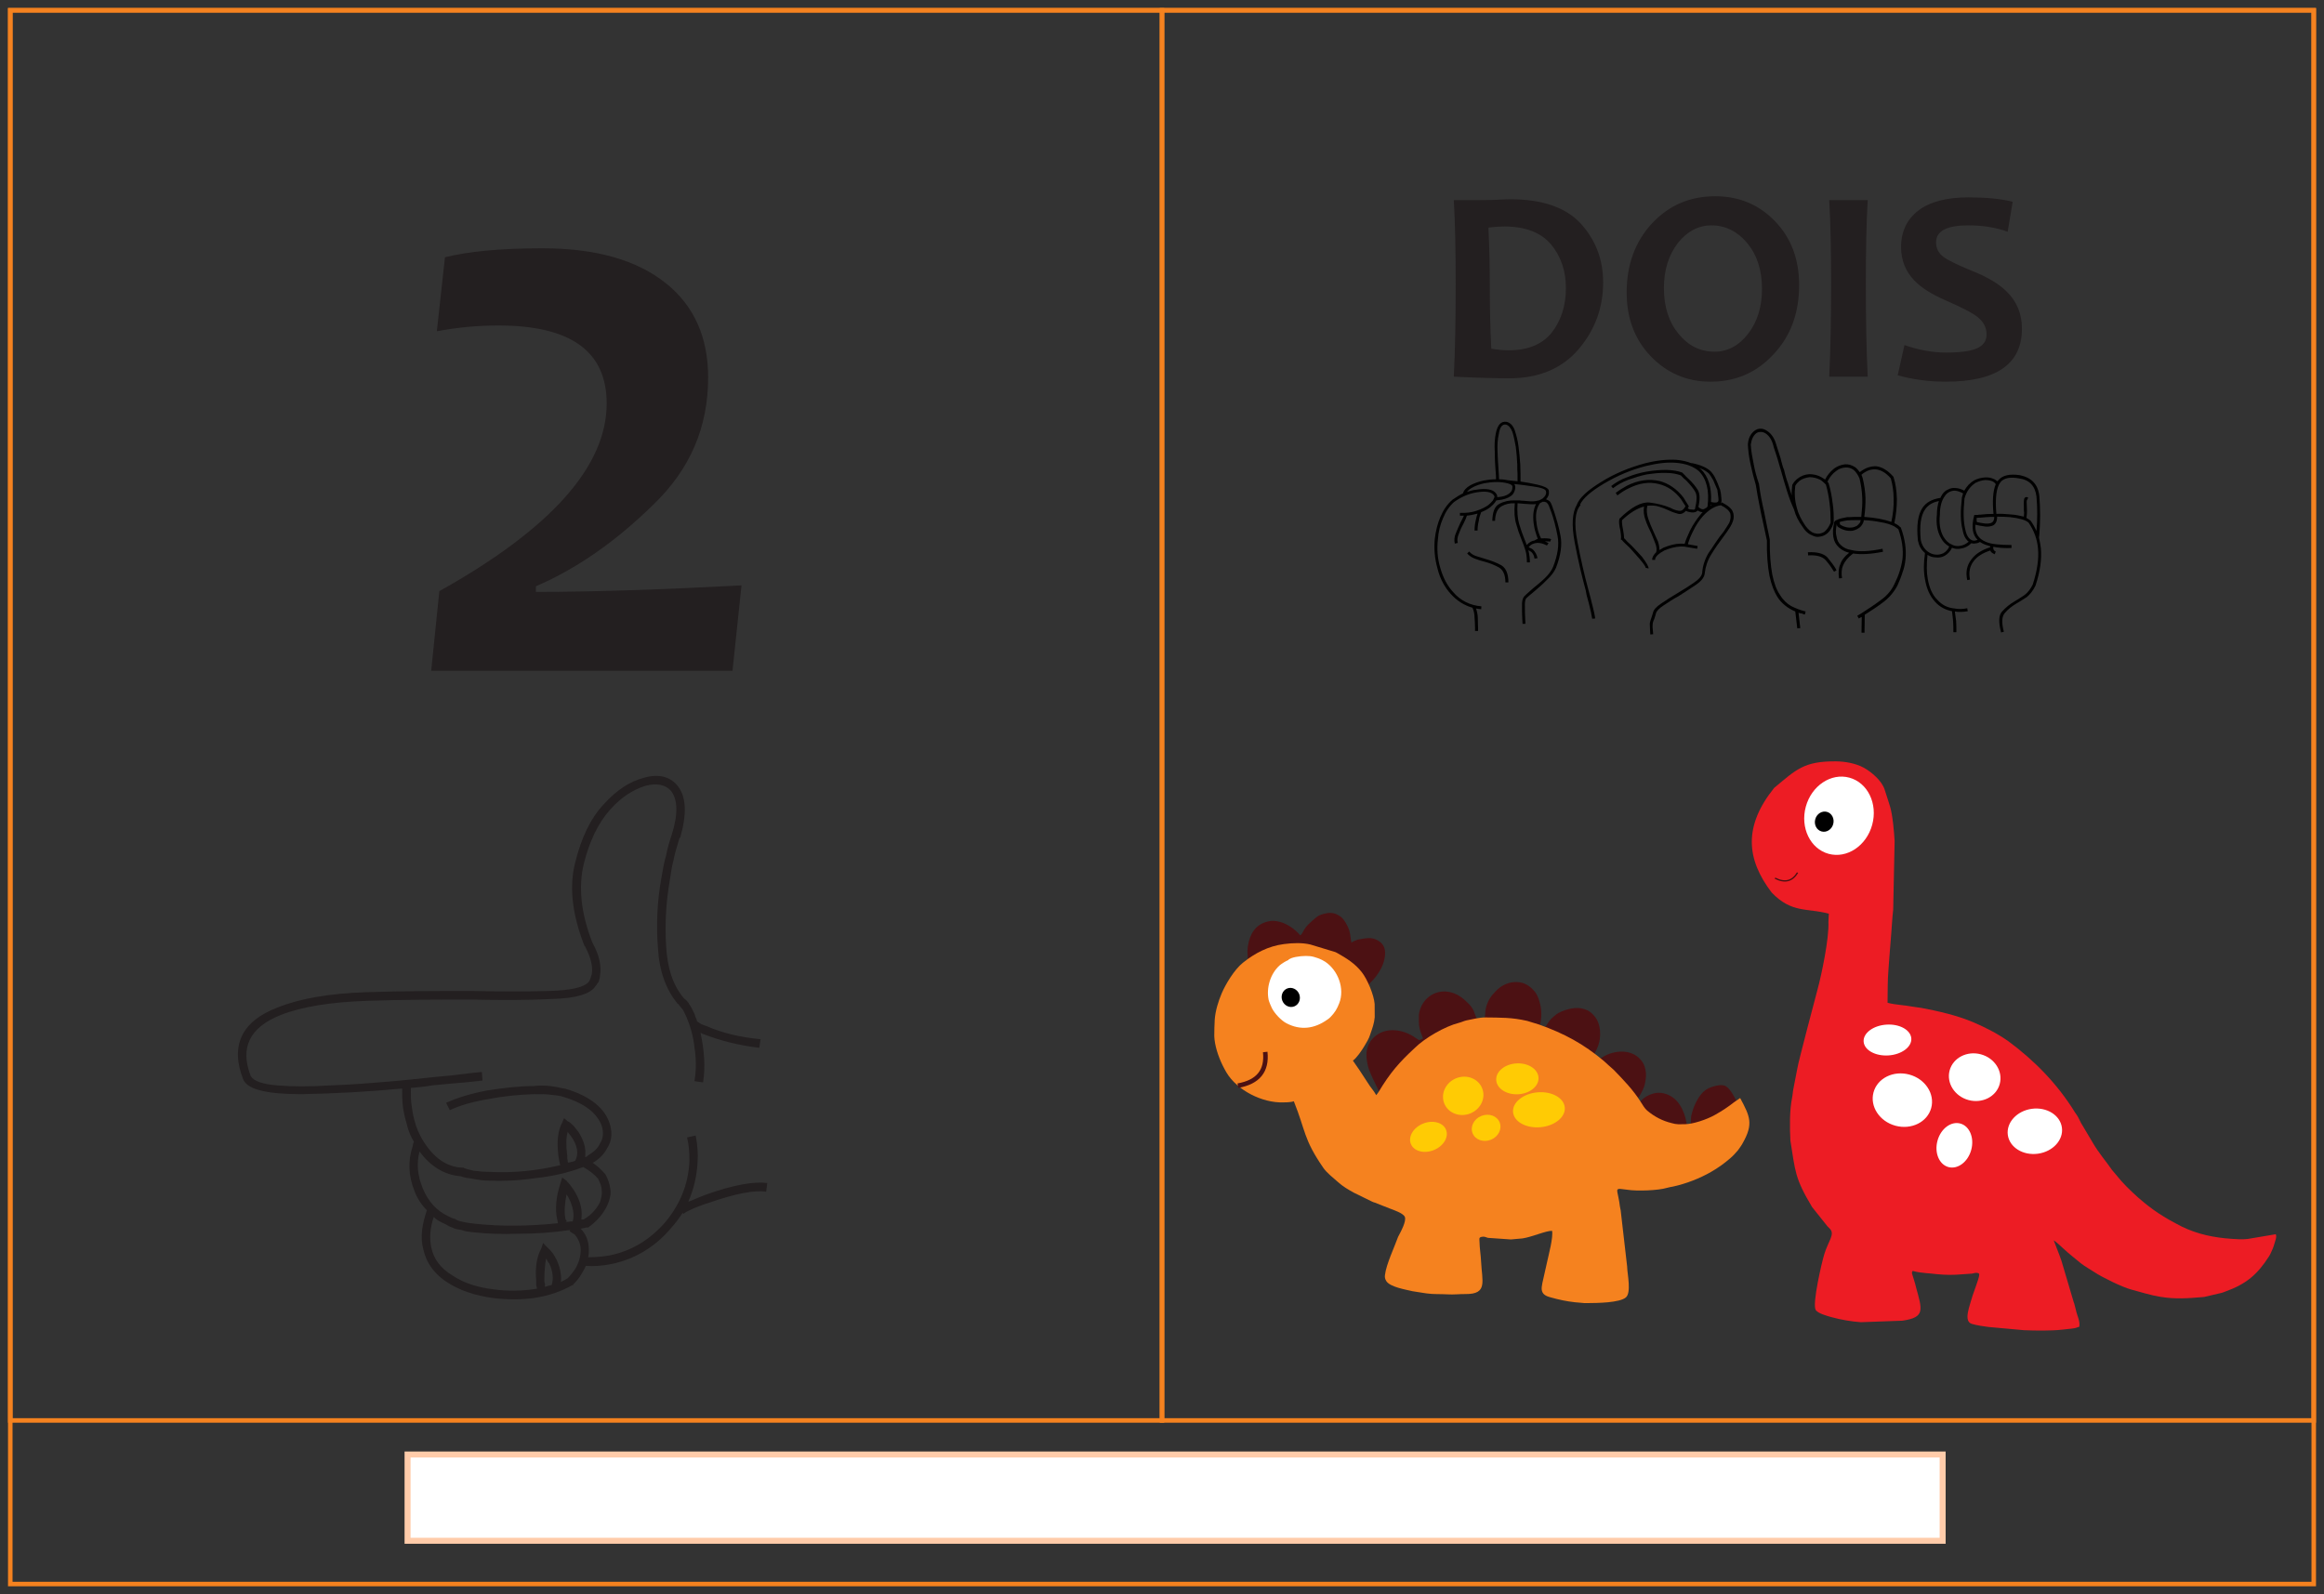 <?xml version="1.0" encoding="UTF-8" standalone="no"?>
<svg
   xmlns:dc="http://purl.org/dc/elements/1.1/"
   xmlns:cc="http://creativecommons.org/ns#"
   xmlns:rdf="http://www.w3.org/1999/02/22-rdf-syntax-ns#"
   xmlns:svg="http://www.w3.org/2000/svg"
   xmlns="http://www.w3.org/2000/svg"
   xmlns:xlink="http://www.w3.org/1999/xlink"
   xmlns:sodipodi="http://sodipodi.sourceforge.net/DTD/sodipodi-0.dtd"
   xmlns:inkscape="http://www.inkscape.org/namespaces/inkscape"
   width="290.567pt"
   height="199.367pt"
   viewBox="0 0 290.567 199.367"
   version="1.2"
   id="svg282"
   sodipodi:docname="Libras-Número-Dois.svg"
   inkscape:version="0.92.4 (5da689c313, 2019-01-14)">
  <rect x="0" y="0" width="290.567" height="199.367" fill="#333333" stroke="none"/>
  <sodipodi:namedview
     pagecolor="#ffffff"
     bordercolor="#666666"
     borderopacity="1"
     objecttolerance="10"
     gridtolerance="10"
     guidetolerance="10"
     inkscape:pageopacity="0"
     inkscape:pageshadow="2"
     inkscape:window-width="1366"
     inkscape:window-height="705"
     id="namedview284"
     showgrid="false"
     inkscape:zoom="2.0163818"
     inkscape:cx="193.71126"
     inkscape:cy="130.74959"
     inkscape:window-x="-8"
     inkscape:window-y="-8"
     inkscape:window-maximized="1"
     inkscape:current-layer="svg282" />
  <defs
     id="defs117">
    <g
       id="g115">
      <symbol
         overflow="visible"
         id="glyph0-0">
        <path
           style="stroke:none;"
           d=""
           id="path10" />
      </symbol>
      <symbol
         overflow="visible"
         id="glyph0-1">
        <path
           style="stroke:none;"
           d="M 0.672 0 L 0.672 -6.438 L 1.953 -6.438 L 3.469 -1.875 C 3.625 -1.453 3.719 -1.141 3.781 -0.922 C 3.859 -1.156 3.984 -1.516 4.125 -1.969 L 5.672 -6.438 L 6.828 -6.438 L 6.828 0 L 6 0 L 6 -5.391 L 4.125 0 L 3.359 0 L 1.5 -5.484 L 1.5 0 Z M 0.672 0 "
           id="path13" />
      </symbol>
      <symbol
         overflow="visible"
         id="glyph0-2">
        <path
           style="stroke:none;"
           d="M 0.297 -2.344 C 0.297 -3.188 0.547 -3.828 1.016 -4.25 C 1.422 -4.594 1.906 -4.766 2.484 -4.766 C 3.125 -4.766 3.656 -4.562 4.062 -4.141 C 4.469 -3.719 4.672 -3.141 4.672 -2.406 C 4.672 -1.797 4.578 -1.328 4.406 -0.984 C 4.219 -0.641 3.953 -0.375 3.625 -0.188 C 3.266 0.016 2.891 0.094 2.484 0.094 C 1.844 0.094 1.312 -0.109 0.906 -0.531 C 0.5 -0.938 0.297 -1.547 0.297 -2.344 Z M 1.109 -2.328 C 1.109 -1.734 1.234 -1.281 1.5 -1 C 1.766 -0.703 2.094 -0.547 2.484 -0.547 C 2.875 -0.547 3.203 -0.703 3.469 -1 C 3.734 -1.297 3.859 -1.75 3.859 -2.359 C 3.859 -2.938 3.719 -3.375 3.469 -3.672 C 3.203 -3.969 2.875 -4.109 2.484 -4.109 C 2.094 -4.109 1.766 -3.969 1.5 -3.672 C 1.234 -3.375 1.109 -2.938 1.109 -2.328 Z M 1.109 -2.328 "
           id="path16" />
      </symbol>
      <symbol
         overflow="visible"
         id="glyph0-3">
        <path
           style="stroke:none;"
           d="M 0.578 0 L 0.578 -6.438 L 1.375 -6.438 L 1.375 0 Z M 0.578 0 "
           id="path19" />
      </symbol>
      <symbol
         overflow="visible"
         id="glyph0-4">
        <path
           style="stroke:none;"
           d="M 3.609 0 L 3.609 -0.594 C 3.312 -0.141 2.875 0.094 2.297 0.094 C 1.938 0.094 1.594 0 1.281 -0.203 C 0.969 -0.406 0.734 -0.703 0.562 -1.062 C 0.391 -1.438 0.297 -1.859 0.297 -2.328 C 0.297 -2.797 0.375 -3.219 0.531 -3.594 C 0.688 -3.984 0.922 -4.266 1.234 -4.469 C 1.531 -4.672 1.891 -4.766 2.266 -4.766 C 2.547 -4.766 2.797 -4.703 3.031 -4.594 C 3.234 -4.469 3.422 -4.312 3.562 -4.125 L 3.562 -6.438 L 4.344 -6.438 L 4.344 0 Z M 1.109 -2.328 C 1.109 -1.734 1.234 -1.281 1.484 -0.984 C 1.734 -0.688 2.031 -0.547 2.391 -0.547 C 2.734 -0.547 3.031 -0.688 3.266 -0.969 C 3.516 -1.25 3.625 -1.688 3.625 -2.266 C 3.625 -2.891 3.5 -3.359 3.266 -3.656 C 3.016 -3.969 2.703 -4.109 2.344 -4.109 C 1.984 -4.109 1.703 -3.969 1.453 -3.688 C 1.219 -3.406 1.109 -2.938 1.109 -2.328 Z M 1.109 -2.328 "
           id="path22" />
      </symbol>
      <symbol
         overflow="visible"
         id="glyph0-5">
        <path
           style="stroke:none;"
           d="M 3.781 -1.516 L 4.594 -1.406 C 4.469 -0.922 4.234 -0.562 3.891 -0.297 C 3.531 -0.031 3.094 0.094 2.562 0.094 C 1.875 0.094 1.328 -0.109 0.938 -0.531 C 0.531 -0.953 0.328 -1.531 0.328 -2.297 C 0.328 -3.078 0.531 -3.688 0.938 -4.125 C 1.344 -4.547 1.859 -4.766 2.516 -4.766 C 3.125 -4.766 3.641 -4.562 4.031 -4.125 C 4.422 -3.703 4.625 -3.109 4.625 -2.344 C 4.625 -2.297 4.625 -2.219 4.625 -2.141 L 1.141 -2.141 C 1.172 -1.625 1.312 -1.234 1.578 -0.953 C 1.844 -0.688 2.156 -0.547 2.562 -0.547 C 2.844 -0.547 3.094 -0.625 3.297 -0.781 C 3.5 -0.938 3.656 -1.172 3.781 -1.516 Z M 1.188 -2.781 L 3.781 -2.781 C 3.75 -3.172 3.656 -3.469 3.484 -3.656 C 3.234 -3.969 2.922 -4.125 2.516 -4.125 C 2.156 -4.125 1.844 -4 1.609 -3.766 C 1.344 -3.516 1.219 -3.188 1.188 -2.781 Z M 1.188 -2.781 "
           id="path25" />
      </symbol>
      <symbol
         overflow="visible"
         id="glyph0-6">
        <path
           style="stroke:none;"
           d=""
           id="path28" />
      </symbol>
      <symbol
         overflow="visible"
         id="glyph0-7">
        <path
           style="stroke:none;"
           d="M 0.047 0 L 1.766 -2.422 L 0.188 -4.672 L 1.156 -4.672 L 1.891 -3.578 C 2.031 -3.359 2.141 -3.188 2.219 -3.062 C 2.344 -3.25 2.469 -3.422 2.578 -3.578 L 3.344 -4.672 L 4.312 -4.672 L 2.734 -2.422 L 4.422 0 L 3.453 0 L 2.5 -1.438 L 2.266 -1.797 L 1.031 0 Z M 0.047 0 "
           id="path31" />
      </symbol>
      <symbol
         overflow="visible"
         id="glyph0-8">
        <path
           style="stroke:none;"
           d="M 3.641 -1.703 L 4.422 -1.609 C 4.344 -1.078 4.125 -0.656 3.766 -0.344 C 3.422 -0.047 2.984 0.094 2.484 0.094 C 1.844 0.094 1.328 -0.109 0.938 -0.531 C 0.562 -0.938 0.359 -1.531 0.359 -2.328 C 0.359 -2.828 0.438 -3.266 0.609 -3.641 C 0.781 -4.016 1.031 -4.297 1.375 -4.484 C 1.703 -4.688 2.094 -4.766 2.484 -4.766 C 2.984 -4.766 3.406 -4.641 3.719 -4.391 C 4.047 -4.125 4.25 -3.766 4.344 -3.297 L 3.578 -3.172 C 3.516 -3.484 3.391 -3.719 3.188 -3.891 C 3 -4.047 2.781 -4.125 2.516 -4.125 C 2.109 -4.125 1.797 -3.984 1.547 -3.703 C 1.297 -3.406 1.172 -2.969 1.172 -2.344 C 1.172 -1.703 1.281 -1.266 1.531 -0.969 C 1.766 -0.688 2.094 -0.547 2.469 -0.547 C 2.781 -0.547 3.047 -0.641 3.25 -0.844 C 3.453 -1.031 3.594 -1.312 3.641 -1.703 Z M 3.641 -1.703 "
           id="path34" />
      </symbol>
      <symbol
         overflow="visible"
         id="glyph0-9">
        <path
           style="stroke:none;"
           d="M 3.641 0 L 3.641 -0.688 C 3.281 -0.156 2.797 0.094 2.172 0.094 C 1.891 0.094 1.641 0.047 1.391 -0.062 C 1.156 -0.156 0.984 -0.297 0.859 -0.453 C 0.75 -0.625 0.672 -0.812 0.625 -1.047 C 0.594 -1.203 0.578 -1.453 0.578 -1.781 L 0.578 -4.672 L 1.375 -4.672 L 1.375 -2.094 C 1.375 -1.672 1.391 -1.391 1.406 -1.25 C 1.469 -1.047 1.578 -0.875 1.734 -0.766 C 1.891 -0.641 2.094 -0.578 2.328 -0.578 C 2.562 -0.578 2.797 -0.641 3 -0.766 C 3.203 -0.891 3.344 -1.047 3.438 -1.266 C 3.516 -1.469 3.562 -1.766 3.562 -2.172 L 3.562 -4.672 L 4.359 -4.672 L 4.359 0 Z M 3.641 0 "
           id="path37" />
      </symbol>
      <symbol
         overflow="visible"
         id="glyph0-10">
        <path
           style="stroke:none;"
           d="M 0.281 -1.391 L 1.062 -1.516 C 1.109 -1.203 1.234 -0.969 1.438 -0.797 C 1.625 -0.625 1.922 -0.547 2.281 -0.547 C 2.641 -0.547 2.906 -0.625 3.094 -0.781 C 3.266 -0.922 3.344 -1.094 3.344 -1.297 C 3.344 -1.469 3.266 -1.609 3.109 -1.703 C 3 -1.781 2.734 -1.875 2.297 -1.984 C 1.719 -2.125 1.328 -2.25 1.094 -2.359 C 0.875 -2.469 0.703 -2.625 0.578 -2.812 C 0.484 -2.984 0.406 -3.203 0.406 -3.422 C 0.406 -3.641 0.453 -3.828 0.562 -4 C 0.656 -4.188 0.781 -4.328 0.938 -4.453 C 1.078 -4.531 1.234 -4.609 1.453 -4.688 C 1.672 -4.75 1.891 -4.766 2.141 -4.766 C 2.5 -4.766 2.812 -4.719 3.094 -4.609 C 3.375 -4.516 3.578 -4.359 3.703 -4.188 C 3.828 -4 3.938 -3.766 3.984 -3.453 L 3.203 -3.344 C 3.172 -3.594 3.062 -3.781 2.891 -3.922 C 2.734 -4.062 2.5 -4.125 2.188 -4.125 C 1.828 -4.125 1.562 -4.062 1.406 -3.938 C 1.266 -3.828 1.172 -3.688 1.172 -3.516 C 1.172 -3.422 1.219 -3.328 1.281 -3.234 C 1.344 -3.156 1.438 -3.094 1.578 -3.031 C 1.656 -3 1.891 -2.938 2.281 -2.828 C 2.828 -2.688 3.219 -2.562 3.453 -2.469 C 3.672 -2.359 3.844 -2.234 3.969 -2.047 C 4.094 -1.875 4.156 -1.641 4.156 -1.375 C 4.156 -1.109 4.094 -0.859 3.922 -0.625 C 3.766 -0.391 3.562 -0.219 3.266 -0.094 C 2.969 0.031 2.641 0.094 2.281 0.094 C 1.672 0.094 1.203 -0.031 0.891 -0.281 C 0.562 -0.531 0.375 -0.906 0.281 -1.391 Z M 0.281 -1.391 "
           id="path40" />
      </symbol>
      <symbol
         overflow="visible"
         id="glyph0-11">
        <path
           style="stroke:none;"
           d="M 0.594 -5.547 L 0.594 -6.438 L 1.391 -6.438 L 1.391 -5.547 Z M 0.594 0 L 0.594 -4.672 L 1.391 -4.672 L 1.391 0 Z M 0.594 0 "
           id="path43" />
      </symbol>
      <symbol
         overflow="visible"
         id="glyph0-12">
        <path
           style="stroke:none;"
           d="M 1.875 0 L 0.109 -4.672 L 0.953 -4.672 L 1.953 -1.875 C 2.062 -1.578 2.156 -1.266 2.266 -0.938 C 2.328 -1.172 2.422 -1.469 2.547 -1.812 L 3.594 -4.672 L 4.406 -4.672 L 2.641 0 Z M 1.875 0 "
           id="path46" />
      </symbol>
      <symbol
         overflow="visible"
         id="glyph0-13">
        <path
           style="stroke:none;"
           d="M 1.438 0 L 0.031 -4.672 L 0.859 -4.672 L 1.594 -1.984 L 1.859 -0.969 C 1.875 -1.031 1.953 -1.344 2.109 -1.938 L 2.844 -4.672 L 3.656 -4.672 L 4.359 -1.969 L 4.594 -1.078 L 4.844 -1.969 L 5.656 -4.672 L 6.438 -4.672 L 4.969 0 L 4.156 0 L 3.406 -2.797 L 3.219 -3.594 L 2.281 0 Z M 1.438 0 "
           id="path49" />
      </symbol>
      <symbol
         overflow="visible"
         id="glyph0-14">
        <path
           style="stroke:none;"
           d="M 0.812 0 L 0.812 -0.906 L 1.719 -0.906 L 1.719 0 Z M 0.812 0 "
           id="path52" />
      </symbol>
      <symbol
         overflow="visible"
         id="glyph0-15">
        <path
           style="stroke:none;"
           d="M 0.594 0 L 0.594 -4.672 L 1.312 -4.672 L 1.312 -4.016 C 1.453 -4.234 1.641 -4.422 1.891 -4.562 C 2.141 -4.703 2.406 -4.766 2.719 -4.766 C 3.062 -4.766 3.344 -4.703 3.562 -4.547 C 3.781 -4.406 3.938 -4.219 4.031 -3.953 C 4.406 -4.5 4.891 -4.766 5.484 -4.766 C 5.953 -4.766 6.312 -4.641 6.547 -4.391 C 6.797 -4.125 6.938 -3.734 6.938 -3.203 L 6.938 0 L 6.141 0 L 6.141 -2.938 C 6.141 -3.266 6.109 -3.484 6.062 -3.625 C 6.016 -3.766 5.906 -3.875 5.781 -3.953 C 5.641 -4.047 5.484 -4.094 5.297 -4.094 C 4.984 -4.094 4.703 -3.984 4.484 -3.766 C 4.266 -3.531 4.156 -3.188 4.156 -2.703 L 4.156 0 L 3.359 0 L 3.359 -3.031 C 3.359 -3.391 3.297 -3.641 3.172 -3.828 C 3.047 -4 2.828 -4.094 2.531 -4.094 C 2.328 -4.094 2.109 -4.031 1.922 -3.922 C 1.734 -3.797 1.609 -3.625 1.516 -3.391 C 1.438 -3.172 1.391 -2.844 1.391 -2.422 L 1.391 0 Z M 0.594 0 "
           id="path55" />
      </symbol>
      <symbol
         overflow="visible"
         id="glyph0-16">
        <path
           style="stroke:none;"
           d="M 3.641 -0.578 C 3.344 -0.328 3.062 -0.156 2.797 -0.047 C 2.531 0.047 2.234 0.094 1.922 0.094 C 1.406 0.094 1.016 -0.031 0.734 -0.281 C 0.453 -0.516 0.328 -0.844 0.328 -1.234 C 0.328 -1.453 0.375 -1.672 0.484 -1.859 C 0.578 -2.047 0.719 -2.203 0.891 -2.312 C 1.062 -2.438 1.25 -2.516 1.453 -2.578 C 1.625 -2.609 1.859 -2.656 2.172 -2.688 C 2.812 -2.766 3.281 -2.859 3.578 -2.969 C 3.578 -3.062 3.578 -3.141 3.578 -3.172 C 3.578 -3.484 3.516 -3.719 3.359 -3.844 C 3.156 -4.016 2.859 -4.109 2.453 -4.109 C 2.078 -4.109 1.812 -4.047 1.625 -3.922 C 1.453 -3.781 1.328 -3.562 1.234 -3.219 L 0.453 -3.328 C 0.531 -3.656 0.641 -3.938 0.812 -4.125 C 0.969 -4.344 1.203 -4.484 1.516 -4.609 C 1.812 -4.719 2.172 -4.766 2.578 -4.766 C 2.969 -4.766 3.297 -4.719 3.547 -4.625 C 3.797 -4.531 3.984 -4.422 4.094 -4.281 C 4.219 -4.125 4.297 -3.953 4.344 -3.734 C 4.375 -3.594 4.391 -3.359 4.391 -3 L 4.391 -1.969 C 4.391 -1.219 4.406 -0.766 4.438 -0.562 C 4.469 -0.375 4.531 -0.188 4.625 0 L 3.797 0 C 3.719 -0.172 3.672 -0.359 3.641 -0.578 Z M 3.578 -2.344 C 3.297 -2.219 2.859 -2.125 2.281 -2.047 C 1.969 -2 1.734 -1.938 1.594 -1.891 C 1.453 -1.828 1.359 -1.75 1.281 -1.625 C 1.203 -1.516 1.172 -1.391 1.172 -1.266 C 1.172 -1.047 1.25 -0.875 1.406 -0.734 C 1.578 -0.594 1.812 -0.516 2.109 -0.516 C 2.422 -0.516 2.688 -0.578 2.922 -0.719 C 3.172 -0.859 3.344 -1.031 3.453 -1.266 C 3.531 -1.438 3.578 -1.703 3.578 -2.047 Z M 3.578 -2.344 "
           id="path58" />
      </symbol>
      <symbol
         overflow="visible"
         id="glyph0-17">
        <path
           style="stroke:none;"
           d="M 0.453 0.391 L 1.219 0.5 C 1.234 0.734 1.328 0.906 1.484 1.016 C 1.688 1.156 1.938 1.234 2.281 1.234 C 2.656 1.234 2.938 1.156 3.141 1.016 C 3.344 0.875 3.469 0.672 3.547 0.406 C 3.578 0.25 3.594 -0.094 3.594 -0.609 C 3.25 -0.203 2.828 0 2.297 0 C 1.672 0 1.172 -0.234 0.812 -0.688 C 0.453 -1.156 0.281 -1.703 0.281 -2.359 C 0.281 -2.812 0.375 -3.219 0.531 -3.594 C 0.688 -3.969 0.922 -4.25 1.234 -4.469 C 1.531 -4.672 1.906 -4.766 2.312 -4.766 C 2.859 -4.766 3.312 -4.547 3.672 -4.094 L 3.672 -4.672 L 4.406 -4.672 L 4.406 -0.641 C 4.406 0.094 4.328 0.609 4.172 0.906 C 4.031 1.219 3.797 1.453 3.469 1.625 C 3.156 1.797 2.766 1.891 2.297 1.891 C 1.734 1.891 1.281 1.766 0.938 1.516 C 0.609 1.266 0.438 0.891 0.453 0.391 Z M 1.094 -2.406 C 1.094 -1.812 1.219 -1.359 1.453 -1.078 C 1.703 -0.797 2 -0.656 2.375 -0.656 C 2.75 -0.656 3.047 -0.797 3.297 -1.078 C 3.531 -1.359 3.656 -1.797 3.656 -2.391 C 3.656 -2.969 3.531 -3.391 3.281 -3.688 C 3.031 -3.969 2.719 -4.109 2.359 -4.109 C 2.016 -4.109 1.703 -3.969 1.469 -3.688 C 1.219 -3.406 1.094 -2.984 1.094 -2.406 Z M 1.094 -2.406 "
           id="path61" />
      </symbol>
      <symbol
         overflow="visible"
         id="glyph0-18">
        <path
           style="stroke:none;"
           d="M 0.594 0 L 0.594 -4.672 L 1.312 -4.672 L 1.312 -4 C 1.641 -4.516 2.141 -4.766 2.797 -4.766 C 3.062 -4.766 3.328 -4.719 3.562 -4.609 C 3.797 -4.516 3.984 -4.391 4.094 -4.219 C 4.219 -4.062 4.297 -3.859 4.344 -3.641 C 4.359 -3.484 4.391 -3.234 4.391 -2.875 L 4.391 0 L 3.594 0 L 3.594 -2.828 C 3.594 -3.156 3.562 -3.406 3.5 -3.562 C 3.438 -3.719 3.328 -3.859 3.172 -3.938 C 3.016 -4.047 2.828 -4.094 2.625 -4.094 C 2.281 -4.094 2 -3.984 1.75 -3.766 C 1.516 -3.562 1.391 -3.156 1.391 -2.547 L 1.391 0 Z M 0.594 0 "
           id="path64" />
      </symbol>
      <symbol
         overflow="visible"
         id="glyph0-19">
        <path
           style="stroke:none;"
           d="M 1.328 0 L 0.578 0 L 0.578 -6.438 L 1.375 -6.438 L 1.375 -4.156 C 1.703 -4.562 2.141 -4.766 2.656 -4.766 C 2.938 -4.766 3.219 -4.719 3.469 -4.594 C 3.719 -4.484 3.938 -4.312 4.109 -4.109 C 4.281 -3.891 4.406 -3.641 4.484 -3.359 C 4.594 -3.062 4.641 -2.75 4.641 -2.406 C 4.641 -1.609 4.438 -0.984 4.047 -0.562 C 3.641 -0.109 3.172 0.094 2.625 0.094 C 2.062 0.094 1.641 -0.141 1.328 -0.578 Z M 1.312 -2.359 C 1.312 -1.812 1.391 -1.406 1.531 -1.156 C 1.797 -0.75 2.125 -0.547 2.562 -0.547 C 2.891 -0.547 3.188 -0.703 3.453 -1 C 3.703 -1.297 3.828 -1.75 3.828 -2.344 C 3.828 -2.953 3.703 -3.406 3.469 -3.688 C 3.219 -3.984 2.938 -4.125 2.594 -4.125 C 2.234 -4.125 1.938 -3.969 1.688 -3.672 C 1.438 -3.375 1.312 -2.938 1.312 -2.359 Z M 1.312 -2.359 "
           id="path67" />
      </symbol>
      <symbol
         overflow="visible"
         id="glyph0-20">
        <path
           style="stroke:none;"
           d="M 0.578 0 L 0.578 -4.672 L 1.297 -4.672 L 1.297 -3.953 C 1.469 -4.281 1.641 -4.516 1.797 -4.609 C 1.953 -4.719 2.125 -4.766 2.312 -4.766 C 2.578 -4.766 2.844 -4.688 3.125 -4.516 L 2.844 -3.781 C 2.641 -3.891 2.453 -3.953 2.266 -3.953 C 2.094 -3.953 1.938 -3.891 1.797 -3.797 C 1.672 -3.688 1.562 -3.547 1.516 -3.359 C 1.422 -3.094 1.375 -2.766 1.375 -2.438 L 1.375 0 Z M 0.578 0 "
           id="path70" />
      </symbol>
      <symbol
         overflow="visible"
         id="glyph1-0">
        <path
           style="stroke:none;"
           d=""
           id="path73" />
      </symbol>
      <symbol
         overflow="visible"
         id="glyph1-1">
        <path
           style="stroke:none;"
           d="M 21.109 -11.797 C 21.109 -8.578 20.062 -5.797 18.016 -3.406 C 15.938 -1 13.047 0.203 9.375 0.203 C 7.672 0.203 5.375 0.141 2.438 0 C 2.609 -3.406 2.672 -7.25 2.672 -11.562 C 2.672 -15.656 2.609 -19.172 2.438 -22.078 L 5.422 -22.078 C 5.906 -22.078 6.625 -22.078 7.562 -22.109 C 8.547 -22.156 9.172 -22.188 9.484 -22.188 C 13.547 -22.188 16.484 -21.141 18.328 -19.125 C 20.172 -17.078 21.109 -14.656 21.109 -11.797 Z M 16.453 -11.078 C 16.453 -13.234 15.828 -15.062 14.578 -16.562 C 13.297 -18.047 11.359 -18.781 8.781 -18.781 C 8.297 -18.781 7.609 -18.75 6.766 -18.641 C 6.875 -16.391 6.938 -14.031 6.938 -11.562 C 6.938 -8.859 6.984 -6.188 7.125 -3.5 C 7.844 -3.375 8.578 -3.297 9.297 -3.297 C 11.734 -3.297 13.547 -4.062 14.719 -5.562 C 15.859 -7.047 16.453 -8.891 16.453 -11.078 Z M 16.453 -11.078 "
           id="path76" />
      </symbol>
      <symbol
         overflow="visible"
         id="glyph1-2">
        <path
           style="stroke:none;"
           d="M 22.875 -11.453 C 22.875 -7.984 21.844 -5.109 19.688 -2.812 C 17.562 -0.516 14.969 0.625 11.797 0.625 C 8.812 0.625 6.359 -0.453 4.344 -2.531 C 2.328 -4.625 1.312 -7.297 1.312 -10.516 C 1.312 -13.984 2.359 -16.875 4.484 -19.172 C 6.625 -21.453 9.234 -22.562 12.391 -22.562 C 15.344 -22.562 17.844 -21.531 19.859 -19.438 C 21.875 -17.359 22.875 -14.688 22.875 -11.453 Z M 18.234 -10.969 C 18.234 -13.328 17.609 -15.234 16.391 -16.703 C 15.172 -18.156 13.672 -18.922 11.906 -18.922 C 10.281 -18.922 8.859 -18.156 7.703 -16.703 C 6.562 -15.203 5.969 -13.328 5.969 -11.078 C 5.969 -8.719 6.594 -6.812 7.812 -5.344 C 9.031 -3.859 10.516 -3.125 12.297 -3.125 C 13.922 -3.125 15.312 -3.859 16.484 -5.344 C 17.641 -6.844 18.234 -8.719 18.234 -10.969 Z M 18.234 -10.969 "
           id="path79" />
      </symbol>
      <symbol
         overflow="visible"
         id="glyph1-3">
        <path
           style="stroke:none;"
           d="M 7.25 0 L 2.438 0 C 2.609 -3.5 2.672 -7.359 2.672 -11.562 C 2.672 -15.656 2.609 -19.203 2.438 -22.078 L 7.25 -22.078 C 7.078 -19.234 7.016 -15.734 7.016 -11.562 C 7.016 -7.297 7.078 -3.438 7.25 0 Z M 7.25 0 "
           id="path82" />
      </symbol>
      <symbol
         overflow="visible"
         id="glyph1-4">
        <path
           style="stroke:none;"
           d="M 16.844 -6 C 16.844 -1.594 13.672 0.625 7.328 0.625 C 5.172 0.625 3.156 0.344 1.312 -0.172 L 2.156 -3.953 C 3.953 -3.328 5.688 -3.016 7.328 -3.016 C 9.125 -3.016 10.453 -3.188 11.219 -3.547 C 12.016 -3.891 12.422 -4.484 12.422 -5.281 C 12.422 -6.141 12.047 -6.875 11.281 -7.469 C 10.656 -7.984 9.344 -8.641 7.359 -9.516 C 5.594 -10.281 4.266 -11.109 3.406 -12.016 C 2.297 -13.156 1.734 -14.547 1.734 -16.219 C 1.734 -18.156 2.469 -19.688 3.922 -20.797 C 5.344 -21.875 7.438 -22.422 10.141 -22.422 C 12.328 -22.422 14.203 -22.25 15.688 -21.875 L 15.062 -18.125 C 13.547 -18.672 11.906 -18.922 10.141 -18.922 C 7.469 -18.922 6.109 -18.234 6.109 -16.797 C 6.109 -16.047 6.422 -15.422 7.047 -14.969 C 7.609 -14.547 8.781 -13.984 10.594 -13.234 C 12.531 -12.469 13.984 -11.594 14.922 -10.656 C 16.219 -9.406 16.844 -7.844 16.844 -6 Z M 16.844 -6 "
           id="path85" />
      </symbol>
      <symbol
         overflow="visible"
         id="glyph2-0">
        <path
           style="stroke:none;"
           d=""
           id="path88" />
      </symbol>
      <symbol
         overflow="visible"
         id="glyph2-1">
        <path
           style="stroke:none;"
           d="M 2.75 -16.625 C 2.156 -16.094 1.703 -15.422 1.359 -14.578 C 1.016 -13.781 0.797 -12.906 0.734 -11.984 C 0.594 -10.781 0.672 -9.578 1.016 -8.438 C 1.359 -7.203 1.891 -6.172 2.625 -5.375 C 3.547 -4.297 4.75 -3.703 6.172 -3.578 L 6.141 -3.219 C 5.844 -3.25 5.625 -3.281 5.5 -3.312 C 5.625 -2.906 5.719 -2.531 5.719 -2.125 C 5.719 -1.578 5.75 -1.172 5.75 -0.891 C 5.75 -0.859 5.75 -0.828 5.75 -0.797 C 5.75 -0.766 5.75 -0.766 5.75 -0.734 C 5.75 -0.703 5.75 -0.656 5.75 -0.625 C 5.75 -0.562 5.75 -0.531 5.75 -0.5 L 5.375 -0.5 C 5.375 -0.5 5.375 -0.531 5.375 -0.562 C 5.375 -0.594 5.375 -0.625 5.375 -0.672 C 5.375 -0.703 5.375 -0.734 5.375 -0.766 C 5.375 -0.828 5.375 -0.859 5.375 -0.922 C 5.375 -1.328 5.344 -1.766 5.312 -2.188 C 5.312 -2.625 5.219 -3.031 5.062 -3.391 L 5.094 -3.391 C 4.016 -3.703 3.125 -4.266 2.344 -5.125 C 1.578 -5.969 0.984 -7.047 0.672 -8.344 C 0.344 -9.516 0.219 -10.75 0.344 -12.047 C 0.469 -13 0.672 -13.906 1.047 -14.766 C 1.391 -15.594 1.891 -16.344 2.531 -16.891 C 2.531 -16.891 2.531 -16.922 2.531 -16.922 C 2.562 -16.922 2.562 -16.922 2.562 -16.922 C 3.031 -17.234 3.453 -17.516 3.859 -17.703 C 3.984 -18.109 4.297 -18.438 4.781 -18.719 C 5.312 -19 5.875 -19.188 6.453 -19.312 C 6.953 -19.406 7.469 -19.469 8 -19.469 C 8 -19.734 8 -20.109 7.938 -20.609 C 7.906 -21.062 7.844 -21.844 7.844 -22.891 C 7.781 -23.781 7.844 -24.562 7.969 -25.203 C 8.188 -26.281 8.625 -26.75 9.297 -26.656 C 9.734 -26.562 10.078 -26.25 10.312 -25.672 C 10.531 -25.016 10.719 -24.344 10.812 -23.562 C 10.906 -22.891 10.969 -22.125 11.031 -21.281 C 11.062 -20.484 11.062 -19.797 11.062 -19.188 C 11.703 -19.094 12.453 -18.969 13.25 -18.781 C 14.031 -18.594 14.453 -18.375 14.578 -18.141 C 14.609 -18.016 14.609 -17.922 14.609 -17.828 C 14.641 -17.547 14.516 -17.266 14.266 -16.984 C 14.266 -16.984 14.266 -16.984 14.266 -16.953 C 14.391 -16.922 14.484 -16.859 14.547 -16.828 C 14.734 -16.75 14.859 -16.531 14.953 -16.281 C 14.984 -16.219 14.984 -16.188 15.016 -16.125 C 15.016 -16.062 15.047 -16 15.078 -15.969 C 15.109 -15.812 15.141 -15.719 15.203 -15.594 C 15.562 -14.516 15.875 -13.438 16.062 -12.391 C 16.281 -11.281 16.094 -9.953 15.5 -8.406 C 15.266 -7.875 14.891 -7.391 14.359 -6.891 C 13.781 -6.297 13.281 -5.875 12.875 -5.531 C 12.234 -5 11.859 -4.672 11.766 -4.578 C 11.641 -4.391 11.578 -4.047 11.609 -3.516 C 11.609 -3 11.609 -2.531 11.641 -2.094 C 11.672 -1.609 11.672 -1.359 11.672 -1.391 L 11.312 -1.391 C 11.312 -1.359 11.312 -1.578 11.281 -2.062 C 11.25 -2.531 11.25 -3.062 11.25 -3.609 C 11.219 -4.141 11.312 -4.547 11.484 -4.781 C 11.547 -4.875 11.953 -5.25 12.641 -5.844 C 13.125 -6.234 13.625 -6.641 14.109 -7.109 C 14.609 -7.594 14.953 -8.062 15.141 -8.531 C 15.719 -10.016 15.906 -11.281 15.688 -12.391 C 15.469 -13.531 15.203 -14.578 14.859 -15.5 C 14.734 -15.781 14.672 -16 14.609 -16.156 C 14.547 -16.312 14.453 -16.438 14.328 -16.562 C 14.328 -16.562 14.234 -16.594 14.094 -16.656 C 14.062 -16.656 14 -16.656 13.938 -16.656 C 13.906 -16.656 13.844 -16.656 13.812 -16.656 C 13.812 -16.656 13.781 -16.656 13.781 -16.625 C 13.75 -16.625 13.75 -16.625 13.75 -16.625 C 13.75 -16.625 13.719 -16.594 13.656 -16.562 C 13.625 -16.562 13.594 -16.531 13.562 -16.531 C 13.562 -16.531 13.5 -16.5 13.438 -16.406 C 13.031 -15.781 12.906 -14.984 13.062 -14.031 C 13.094 -13.625 13.188 -13.281 13.281 -12.938 C 13.406 -12.578 13.5 -12.297 13.625 -12.078 C 14.234 -12.109 14.672 -12.078 14.891 -11.984 L 14.766 -11.672 C 14.672 -11.703 14.453 -11.703 14.109 -11.703 C 14.203 -11.672 14.297 -11.609 14.391 -11.578 C 14.453 -11.547 14.484 -11.516 14.484 -11.516 C 14.516 -11.484 14.547 -11.484 14.578 -11.484 L 14.359 -11.188 C 14.328 -11.219 14.297 -11.219 14.297 -11.219 C 14.266 -11.25 14.266 -11.25 14.234 -11.25 C 13.906 -11.422 13.531 -11.516 13.156 -11.516 C 12.703 -11.484 12.328 -11.312 12.078 -10.969 C 12.359 -10.844 12.547 -10.75 12.641 -10.656 C 12.906 -10.375 13.094 -10.047 13.188 -9.609 L 12.812 -9.547 C 12.766 -9.922 12.609 -10.188 12.422 -10.375 C 12.266 -10.469 12.141 -10.562 12.047 -10.594 C 12.172 -10.047 12.234 -9.547 12.234 -9.078 L 11.859 -9.078 C 11.859 -9.672 11.797 -10.188 11.672 -10.594 C 11.547 -10.969 11.406 -11.406 11.188 -11.922 C 10.906 -12.609 10.688 -13.25 10.531 -13.844 C 10.312 -14.516 10.25 -15.422 10.344 -16.469 C 9.734 -16.5 9.172 -16.375 8.688 -16.094 C 8.188 -15.812 7.906 -15.203 7.875 -14.266 L 7.531 -14.266 C 7.562 -15.391 7.844 -16.125 8.438 -16.406 C 9.016 -16.719 9.672 -16.859 10.406 -16.828 C 10.656 -16.828 10.844 -16.828 10.969 -16.828 C 11.062 -16.797 11.125 -16.797 11.219 -16.797 C 11.312 -16.781 11.406 -16.781 11.484 -16.781 C 12.078 -16.719 12.484 -16.688 12.734 -16.719 C 12.844 -16.719 13.062 -16.75 13.344 -16.828 C 13.375 -16.828 13.375 -16.828 13.375 -16.828 C 13.469 -16.891 13.562 -16.922 13.625 -16.953 C 13.781 -17.016 13.906 -17.109 14.031 -17.266 C 14.172 -17.422 14.266 -17.609 14.266 -17.828 C 14.266 -17.859 14.234 -17.922 14.234 -18.016 C 14.141 -18.25 13.625 -18.438 12.703 -18.562 C 11.734 -18.719 10.938 -18.812 10.281 -18.875 C 10.312 -18.812 10.344 -18.75 10.375 -18.688 C 10.406 -18.562 10.406 -18.5 10.406 -18.5 C 10.406 -18.141 10.281 -17.828 10.078 -17.578 C 9.797 -17.266 9.328 -17.047 8.734 -16.922 C 8.469 -16.891 8.25 -16.859 8.031 -16.828 C 7.906 -16.656 7.875 -16.562 7.875 -16.594 C 7.75 -16.406 7.531 -16.188 7.266 -15.969 C 6.984 -15.75 6.609 -15.531 6.141 -15.359 C 5.969 -14.922 5.875 -14.578 5.844 -14.266 C 5.75 -13.906 5.688 -13.5 5.688 -13.062 L 5.312 -13.062 C 5.312 -13.531 5.375 -13.969 5.469 -14.359 C 5.531 -14.641 5.594 -14.922 5.688 -15.172 C 5.188 -15.047 4.75 -14.953 4.359 -14.922 C 4.297 -14.703 4.141 -14.328 3.891 -13.844 C 3.641 -13.406 3.484 -13 3.344 -12.641 C 3.156 -12.203 3.125 -11.828 3.219 -11.516 L 2.844 -11.422 C 2.75 -11.828 2.781 -12.266 2.969 -12.703 C 3.156 -13.156 3.344 -13.594 3.547 -14.031 C 3.797 -14.516 3.953 -14.828 3.984 -14.922 C 3.859 -14.922 3.766 -14.922 3.672 -14.922 C 3.609 -14.922 3.547 -14.922 3.484 -14.922 L 3.484 -15.266 C 4.266 -15.234 4.969 -15.328 5.562 -15.531 C 6.141 -15.719 6.641 -15.969 7.047 -16.25 C 7.266 -16.438 7.438 -16.625 7.594 -16.797 C 7.688 -16.953 7.75 -17.109 7.812 -17.266 C 7.812 -17.328 7.781 -17.391 7.719 -17.484 C 7.391 -17.922 6.672 -18.016 5.531 -17.828 C 4.578 -17.672 3.641 -17.266 2.75 -16.625 Z M 4.641 -10.438 C 4.875 -10.156 5.156 -9.984 5.531 -9.859 C 5.969 -9.734 6.328 -9.609 6.641 -9.516 C 7.391 -9.297 8.062 -9.047 8.656 -8.719 C 9.234 -8.375 9.547 -7.656 9.547 -6.578 L 9.172 -6.578 C 9.172 -7.5 8.891 -8.125 8.375 -8.438 C 7.844 -8.734 7.234 -8.984 6.547 -9.172 C 6.141 -9.266 5.75 -9.391 5.344 -9.547 C 4.938 -9.703 4.641 -9.922 4.391 -10.188 Z M 4.359 -17.891 C 4.844 -18.047 5.219 -18.141 5.469 -18.156 C 6.766 -18.375 7.625 -18.219 8 -17.703 C 8.125 -17.547 8.156 -17.391 8.156 -17.234 C 8.281 -17.234 8.469 -17.266 8.688 -17.297 C 9.203 -17.391 9.578 -17.578 9.797 -17.828 C 9.984 -18.016 10.047 -18.219 10.047 -18.469 C 10.047 -18.5 10.047 -18.5 10.047 -18.5 C 10.047 -18.531 10.047 -18.531 10.047 -18.531 C 10.047 -18.531 10.047 -18.531 10.047 -18.562 C 10.047 -18.562 10.047 -18.594 10.047 -18.625 C 9.984 -18.75 9.797 -18.875 9.422 -18.969 C 9.047 -19.062 8.625 -19.125 8.094 -19.125 C 7.531 -19.125 7.016 -19.062 6.516 -18.969 C 5.438 -18.719 4.719 -18.344 4.359 -17.891 Z M 8.375 -19.469 C 8.828 -19.469 9.203 -19.406 9.516 -19.344 L 9.547 -19.344 C 9.609 -19.344 10.016 -19.281 10.688 -19.219 C 10.688 -19.484 10.688 -19.828 10.688 -20.172 C 10.656 -20.516 10.656 -20.875 10.656 -21.281 C 10.625 -22.062 10.562 -22.797 10.469 -23.531 C 10.344 -24.219 10.219 -24.844 10.047 -25.391 C 9.828 -25.922 9.578 -26.219 9.234 -26.312 C 8.766 -26.375 8.469 -25.984 8.344 -25.109 C 8.188 -24.469 8.156 -23.719 8.188 -22.891 C 8.219 -22.156 8.25 -21.375 8.312 -20.641 C 8.344 -20.141 8.375 -19.734 8.375 -19.469 Z M 11.453 -16.406 C 11.281 -16.438 11.031 -16.438 10.688 -16.469 C 10.625 -15.453 10.688 -14.609 10.875 -13.938 C 11.094 -13.188 11.312 -12.578 11.516 -12.078 C 11.672 -11.672 11.797 -11.406 11.828 -11.25 C 12.109 -11.547 12.422 -11.766 12.844 -11.828 C 12.906 -11.891 13.031 -11.953 13.219 -12.016 C 13.062 -12.453 12.969 -12.766 12.938 -12.875 C 12.812 -13.219 12.766 -13.562 12.703 -13.969 C 12.578 -14.922 12.672 -15.719 13 -16.375 C 12.906 -16.375 12.812 -16.344 12.734 -16.344 C 12.547 -16.344 12.141 -16.344 11.453 -16.406 Z M 11.453 -16.406 "
           id="path91" />
      </symbol>
      <symbol
         overflow="visible"
         id="glyph2-2">
        <path
           style="stroke:none;"
           d="M 5.75 -17.766 C 6.234 -18.141 6.703 -18.406 7.141 -18.656 C 8.562 -19.375 9.922 -19.547 11.25 -19.25 C 12.391 -18.938 13.406 -18.25 14.234 -17.172 C 14.391 -16.891 14.609 -16.562 14.859 -16.156 L 14.891 -16.094 L 14.859 -16 C 14.828 -15.938 14.797 -15.906 14.797 -15.906 C 14.797 -15.875 14.766 -15.875 14.766 -15.844 C 14.766 -15.844 14.766 -15.844 14.766 -15.812 C 14.891 -15.781 14.922 -15.75 14.891 -15.75 C 14.953 -15.719 15.078 -15.688 15.234 -15.688 C 15.422 -15.656 15.562 -15.656 15.656 -15.719 C 15.906 -16.75 15.938 -17.453 15.719 -17.859 C 15.5 -18.281 15.109 -18.75 14.547 -19.344 C 14.484 -19.406 14.359 -19.484 14.234 -19.609 C 14 -19.859 13.906 -19.953 13.906 -19.953 C 13.406 -20.141 12.781 -20.266 12.047 -20.266 C 11.312 -20.297 10.5 -20.203 9.641 -20.078 C 8.859 -19.922 8.094 -19.672 7.328 -19.406 C 6.578 -19.125 5.938 -18.75 5.406 -18.344 L 5.188 -18.625 C 5.719 -19.031 6.359 -19.438 7.203 -19.734 C 7.969 -20.047 8.734 -20.266 9.578 -20.422 C 10.469 -20.578 11.344 -20.641 12.109 -20.641 C 12.906 -20.609 13.562 -20.516 14.094 -20.297 L 14.109 -20.266 L 14.141 -20.234 C 14.359 -20.016 14.484 -19.891 14.484 -19.891 C 14.516 -19.828 14.578 -19.766 14.641 -19.734 C 14.672 -19.672 14.734 -19.641 14.797 -19.578 C 15.359 -19.062 15.75 -18.562 16.031 -18.109 C 16.281 -17.641 16.312 -16.953 16.094 -16.031 C 16.125 -15.969 16.188 -15.906 16.25 -15.875 C 16.375 -15.781 16.5 -15.719 16.656 -15.719 C 16.781 -15.719 16.891 -15.781 17.016 -15.875 C 17.078 -15.875 17.141 -15.938 17.234 -16.062 C 17.484 -18.047 17.109 -19.516 16.156 -20.484 C 15.453 -21.094 14.484 -21.438 13.281 -21.531 C 12.203 -21.625 10.938 -21.469 9.516 -21.125 C 7.625 -20.641 5.906 -19.891 4.297 -18.938 C 2.688 -17.984 1.672 -17.109 1.297 -16.312 L 1.359 -16.25 C 0.656 -15.453 0.531 -13.938 0.953 -11.734 C 1.359 -9.578 1.828 -7.531 2.344 -5.625 C 2.438 -5.25 2.531 -4.906 2.625 -4.578 C 2.719 -4.203 2.781 -3.891 2.875 -3.578 C 3 -3.062 3.125 -2.562 3.188 -2.062 L 2.812 -2.031 C 2.719 -2.562 2.625 -3.062 2.5 -3.516 C 2.438 -3.828 2.344 -4.141 2.25 -4.484 C 2.156 -4.812 2.062 -5.156 2.016 -5.531 C 1.516 -7.359 1.047 -9.359 0.625 -11.578 C 0.219 -13.719 0.312 -15.297 0.891 -16.281 C 1.203 -17.141 2.219 -18.078 3.922 -19.125 C 5.594 -20.172 7.438 -20.938 9.422 -21.469 C 10.906 -21.844 12.203 -21.969 13.312 -21.906 C 14.062 -21.844 14.703 -21.688 15.234 -21.469 L 15.234 -21.5 C 16.344 -21.281 17.141 -20.938 17.641 -20.453 C 17.891 -20.172 18.109 -19.859 18.25 -19.516 C 18.469 -19.094 18.625 -18.656 18.781 -18.219 L 18.812 -18.188 L 18.812 -18.156 C 18.844 -17.953 18.875 -17.797 18.906 -17.703 C 18.969 -17.141 19 -16.797 18.969 -16.688 C 18.969 -16.656 18.969 -16.625 18.969 -16.625 C 18.938 -16.625 18.938 -16.625 18.938 -16.594 C 18.938 -16.594 18.938 -16.562 18.938 -16.562 L 18.938 -16.406 L 19 -16.594 C 19.797 -16.188 20.297 -15.781 20.422 -15.328 C 20.578 -14.891 20.516 -14.391 20.266 -13.875 C 20.172 -13.656 19.984 -13.375 19.734 -13 C 19.469 -12.609 19.25 -12.328 19.094 -12.109 C 18.656 -11.516 18.188 -10.875 17.703 -10.078 C 17.234 -9.328 16.984 -8.562 16.891 -7.75 C 16.859 -7.266 16.5 -6.766 15.812 -6.297 C 15.047 -5.781 14.297 -5.281 13.594 -4.844 C 12.969 -4.516 12.359 -4.109 11.703 -3.672 C 11.156 -3.312 10.844 -2.969 10.781 -2.688 C 10.719 -2.5 10.688 -2.312 10.594 -2.062 C 10.531 -1.922 10.5 -1.797 10.469 -1.766 C 10.406 -1.609 10.375 -1.453 10.375 -1.328 C 10.344 -1.109 10.375 -0.703 10.438 -0.094 L 10.078 -0.062 C 10.047 -0.656 10.016 -1.078 10.016 -1.391 C 10.016 -1.547 10.078 -1.703 10.125 -1.891 C 10.219 -2.125 10.312 -2.438 10.406 -2.75 C 10.469 -3.125 10.812 -3.516 11.422 -3.922 C 12.016 -4.328 12.672 -4.75 13.406 -5.188 C 14.266 -5.688 14.953 -6.141 15.5 -6.516 C 16.156 -6.953 16.5 -7.359 16.562 -7.75 C 16.625 -8.625 16.891 -9.453 17.359 -10.25 C 17.609 -10.594 17.859 -10.969 18.078 -11.312 C 18.312 -11.672 18.562 -12.016 18.781 -12.328 C 19.062 -12.672 19.281 -12.938 19.438 -13.219 C 19.641 -13.5 19.797 -13.781 19.953 -14.031 C 20.109 -14.422 20.172 -14.797 20.078 -15.203 C 19.922 -15.562 19.547 -15.906 18.906 -16.219 C 18.141 -16.125 17.391 -15.656 16.656 -14.859 C 16.156 -14.297 15.75 -13.656 15.422 -12.969 C 15.109 -12.359 14.922 -11.859 14.797 -11.453 L 14.828 -11.406 L 14.766 -11.344 L 16 -11.125 L 15.938 -10.781 L 14.609 -11 L 14.578 -11 C 14.422 -11.062 14.172 -11.062 13.844 -11.062 C 13.156 -11.031 12.484 -10.844 11.828 -10.562 C 11.188 -10.219 10.812 -9.891 10.688 -9.547 C 10.688 -9.516 10.688 -9.453 10.688 -9.391 L 10.312 -9.391 C 10.312 -9.484 10.312 -9.547 10.344 -9.641 C 10.406 -9.859 10.562 -10.094 10.812 -10.344 C 10.906 -10.625 10.875 -11 10.719 -11.406 C 10.562 -11.797 10.406 -12.234 10.188 -12.734 C 9.891 -13.344 9.641 -13.875 9.484 -14.359 C 9.266 -14.922 9.203 -15.5 9.297 -16.062 C 8.438 -15.844 7.5 -15.266 6.547 -14.359 C 6.516 -14.141 6.547 -13.75 6.672 -13.156 C 6.766 -12.672 6.797 -12.328 6.797 -12.109 C 6.922 -11.984 7.047 -11.859 7.203 -11.672 C 7.391 -11.516 7.594 -11.312 7.812 -11.094 C 8.344 -10.562 8.734 -10.094 9.047 -9.766 C 9.609 -9.016 9.891 -8.531 9.859 -8.312 L 9.484 -8.406 C 9.516 -8.531 9.266 -8.891 8.734 -9.516 C 8.375 -9.953 7.938 -10.406 7.5 -10.906 C 7.266 -11.125 7.047 -11.344 6.891 -11.484 C 6.734 -11.641 6.578 -11.797 6.516 -11.891 L 6.391 -11.922 C 6.453 -12.141 6.422 -12.516 6.328 -13.094 C 6.172 -13.719 6.141 -14.172 6.203 -14.484 L 6.234 -14.547 L 6.266 -14.578 C 7.719 -16 8.953 -16.656 9.984 -16.562 C 10.969 -16.438 11.828 -16.219 12.578 -15.906 C 12.969 -15.688 13.344 -15.562 13.656 -15.531 C 13.969 -15.469 14.234 -15.656 14.484 -16.094 C 14.391 -16.25 14.203 -16.531 13.938 -16.953 C 13.188 -17.953 12.266 -18.594 11.156 -18.875 C 9.922 -19.188 8.656 -19 7.328 -18.312 C 6.891 -18.109 6.453 -17.828 5.969 -17.453 Z M 14.547 -15.531 C 14.234 -15.203 13.938 -15.078 13.594 -15.141 C 13.25 -15.234 12.844 -15.359 12.422 -15.562 C 11.953 -15.781 11.547 -15.938 11.219 -16.031 C 10.781 -16.188 10.25 -16.219 9.703 -16.156 C 9.578 -15.625 9.641 -15.078 9.828 -14.516 C 10.016 -14 10.219 -13.469 10.5 -12.875 C 10.625 -12.578 10.812 -12.172 11.031 -11.703 C 11.156 -11.344 11.219 -11 11.219 -10.625 C 11.406 -10.719 11.547 -10.812 11.703 -10.906 C 12.453 -11.219 13.156 -11.406 13.844 -11.422 C 14.062 -11.422 14.234 -11.422 14.391 -11.406 L 14.391 -11.453 C 14.484 -11.797 14.703 -12.328 15.047 -13.062 C 15.422 -13.812 15.875 -14.484 16.375 -15.078 C 16.406 -15.109 16.438 -15.172 16.5 -15.234 C 16.531 -15.234 16.531 -15.266 16.562 -15.297 C 16.562 -15.297 16.594 -15.328 16.625 -15.359 C 16.406 -15.359 16.219 -15.422 16.031 -15.562 C 16.031 -15.562 16.031 -15.562 16 -15.562 C 16 -15.594 16 -15.594 16 -15.594 L 16 -15.531 L 15.969 -15.531 C 15.812 -15.359 15.562 -15.297 15.203 -15.328 C 15.016 -15.359 14.859 -15.391 14.766 -15.422 C 14.609 -15.469 14.547 -15.5 14.547 -15.531 Z M 17.609 -16.156 C 17.609 -16.156 17.641 -16.156 17.641 -16.156 C 17.641 -16.156 17.672 -16.188 17.672 -16.188 C 17.703 -16.188 17.703 -16.219 17.766 -16.219 C 17.734 -16.219 17.672 -16.25 17.609 -16.25 C 17.609 -16.219 17.609 -16.156 17.609 -16.156 Z M 16.219 -20.875 C 16.25 -20.844 16.281 -20.828 16.281 -20.797 C 16.312 -20.766 16.375 -20.766 16.406 -20.734 C 17.328 -19.828 17.766 -18.469 17.672 -16.625 C 18.219 -16.5 18.531 -16.531 18.594 -16.781 C 18.625 -16.891 18.594 -17.172 18.531 -17.641 C 18.5 -17.828 18.469 -17.984 18.469 -18.141 C 18.219 -18.688 18.047 -19.125 17.953 -19.344 C 17.766 -19.672 17.578 -19.984 17.391 -20.203 C 17.078 -20.484 16.719 -20.703 16.219 -20.875 Z M 16.219 -20.875 "
           id="path94" />
      </symbol>
      <symbol
         overflow="visible"
         id="glyph2-3">
        <path
           style="stroke:none;"
           d="M 6.953 -2.781 L 7.172 -0.859 L 6.797 -0.828 L 6.547 -2.938 C 5.594 -3.344 4.812 -3.953 4.297 -4.781 C 3.891 -5.438 3.547 -6.328 3.312 -7.438 C 3.094 -8.594 2.969 -10.078 3 -11.828 C 2.906 -12.297 2.781 -12.875 2.625 -13.562 C 2.531 -13.938 2.438 -14.516 2.25 -15.297 C 1.953 -16.781 1.734 -17.922 1.609 -18.781 C 1.391 -19.516 1.172 -20.328 0.984 -21.219 C 0.766 -22.172 0.656 -23.047 0.625 -23.781 L 0.625 -23.844 C 0.672 -24.594 0.953 -25.141 1.422 -25.516 C 1.672 -25.703 1.922 -25.797 2.219 -25.797 C 2.5 -25.797 2.75 -25.703 3.031 -25.516 C 3.609 -25.141 3.984 -24.531 4.203 -23.688 C 4.359 -23.234 4.516 -22.703 4.703 -22.125 C 4.75 -21.875 4.844 -21.625 4.906 -21.344 C 4.969 -21.094 5.062 -20.844 5.156 -20.609 C 5.219 -20.328 5.281 -20.047 5.375 -19.766 C 5.438 -19.516 5.531 -19.25 5.625 -19 C 5.781 -18.438 5.938 -17.922 6.109 -17.453 C 6.078 -17.828 6.109 -18.25 6.172 -18.75 L 6.172 -18.781 L 6.203 -18.812 C 6.359 -19.125 6.578 -19.344 6.828 -19.547 C 7.266 -19.891 7.75 -20.078 8.312 -20.109 C 8.859 -20.109 9.391 -19.984 9.859 -19.703 C 9.922 -19.672 10.047 -19.578 10.281 -19.438 C 10.531 -19.953 10.906 -20.422 11.422 -20.828 C 11.828 -21.125 12.297 -21.281 12.766 -21.344 C 13.219 -21.375 13.688 -21.219 14.094 -20.938 C 14.266 -20.797 14.453 -20.578 14.609 -20.359 C 15.297 -20.906 16 -21.125 16.688 -21.094 C 17.391 -21 18.078 -20.609 18.75 -19.859 L 18.812 -19.797 L 18.844 -19.734 L 18.844 -19.703 C 19.094 -18.938 19.219 -18.047 19.25 -17.016 C 19.25 -16.031 19.156 -15.047 18.938 -14 C 18.969 -13.969 19 -13.969 19 -13.938 C 19 -13.969 19.031 -13.938 19.094 -13.906 C 19.344 -13.781 19.547 -13.625 19.734 -13.438 L 19.766 -13.406 L 19.766 -13.375 C 20.266 -11.984 20.453 -10.688 20.328 -9.453 C 20.266 -8.859 20.141 -8.312 19.953 -7.812 C 19.797 -7.297 19.578 -6.766 19.344 -6.234 C 18.938 -5.438 18.375 -4.75 17.641 -4.172 C 16.828 -3.547 16.031 -3.031 15.234 -2.531 L 15.203 -0.281 L 14.828 -0.281 L 14.859 -2.25 C 14.828 -2.25 14.703 -2.188 14.484 -2.062 L 14.297 -2.406 L 14.734 -2.656 C 15.562 -3.188 16.406 -3.734 17.234 -4.359 C 18.016 -4.906 18.594 -5.594 18.969 -6.422 C 19.219 -6.953 19.438 -7.438 19.578 -7.906 C 19.734 -8.375 19.859 -8.891 19.953 -9.516 C 20.078 -10.719 19.891 -11.922 19.438 -13.219 C 19.312 -13.312 19.156 -13.438 18.906 -13.594 C 18.469 -13.812 17.922 -14 17.203 -14.109 C 16.594 -14.234 15.875 -14.328 15.109 -14.359 C 15.109 -14.172 15.047 -14.031 14.953 -13.875 C 14.828 -13.656 14.672 -13.469 14.453 -13.344 C 14.234 -13.188 13.969 -13.094 13.688 -13.031 C 13.094 -12.969 12.547 -13.094 11.953 -13.469 L 11.891 -13.5 L 11.859 -13.5 C 11.859 -13.5 11.859 -13.5 11.859 -13.531 C 11.859 -13.531 11.828 -13.562 11.828 -13.594 C 11.766 -13.656 11.734 -13.781 11.734 -13.875 C 11.609 -13.219 11.578 -12.734 11.703 -12.328 C 11.766 -11.859 11.953 -11.484 12.266 -11.219 C 12.609 -10.906 13.031 -10.688 13.562 -10.625 C 14.484 -10.375 15.781 -10.438 17.453 -10.781 L 17.516 -10.406 C 15.969 -10.094 14.734 -10.047 13.781 -10.188 C 13.125 -9.703 12.734 -9.203 12.516 -8.688 C 12.328 -8.25 12.297 -7.719 12.391 -7.109 L 12.016 -7.078 C 11.922 -7.75 11.953 -8.375 12.172 -8.828 C 12.328 -9.328 12.703 -9.828 13.281 -10.281 C 12.781 -10.406 12.359 -10.625 12.016 -10.938 C 11.641 -11.281 11.406 -11.672 11.312 -12.234 C 11.219 -12.766 11.25 -13.344 11.406 -14.031 L 11.406 -14.094 C 11.406 -14.094 11.453 -14.141 11.516 -14.266 C 11.641 -14.328 11.734 -14.391 11.859 -14.422 C 11.859 -14.422 11.859 -14.422 11.859 -14.453 C 11.859 -14.453 11.859 -14.453 11.891 -14.453 C 12.109 -14.547 12.516 -14.641 13.031 -14.734 C 13.062 -14.734 13.062 -14.734 13.094 -14.734 C 13.125 -14.734 13.125 -14.734 13.156 -14.734 C 13.188 -14.734 13.188 -14.734 13.219 -14.734 C 13.219 -14.734 13.25 -14.734 13.281 -14.734 C 13.594 -14.766 14.109 -14.766 14.797 -14.766 C 14.891 -15.625 14.953 -16.438 14.922 -17.109 C 14.891 -17.984 14.766 -18.812 14.578 -19.578 C 14.391 -20.016 14.141 -20.391 13.844 -20.641 C 13.531 -20.875 13.188 -20.969 12.781 -20.938 C 12.391 -20.906 12.016 -20.797 11.672 -20.516 C 11.188 -20.172 10.844 -19.734 10.562 -19.156 C 10.562 -19.188 10.594 -19.125 10.688 -19.031 L 10.688 -19 L 10.719 -18.969 C 10.969 -18.141 11.125 -17.297 11.219 -16.469 C 11.344 -15.688 11.375 -14.859 11.344 -14 L 11.344 -13.969 L 11.312 -13.938 C 11.094 -13.281 10.781 -12.844 10.375 -12.578 C 10.125 -12.422 9.891 -12.328 9.609 -12.297 C 9.359 -12.234 9.078 -12.266 8.797 -12.391 C 8.281 -12.578 7.844 -12.906 7.5 -13.469 C 6.953 -14.203 6.578 -14.953 6.391 -15.688 C 6.078 -16.375 5.781 -17.141 5.5 -18.047 C 5.281 -18.75 5.031 -19.547 4.781 -20.484 C 4.672 -20.844 4.516 -21.344 4.328 -22.031 C 4.203 -22.391 4.047 -22.891 3.828 -23.562 L 3.828 -23.594 C 3.641 -24.344 3.344 -24.859 2.844 -25.203 C 2.656 -25.328 2.438 -25.391 2.219 -25.391 C 1.984 -25.391 1.797 -25.328 1.641 -25.203 C 1.297 -24.922 1.078 -24.469 0.984 -23.812 C 1.016 -23.078 1.172 -22.234 1.359 -21.312 C 1.484 -20.609 1.703 -19.766 2.016 -18.875 L 2.016 -18.844 C 2.156 -17.734 2.375 -16.594 2.656 -15.391 C 2.719 -15.016 2.844 -14.422 3 -13.656 C 3.062 -13.375 3.125 -13.062 3.188 -12.781 C 3.25 -12.516 3.312 -12.203 3.359 -11.922 L 3.359 -11.859 C 3.344 -10.156 3.453 -8.719 3.672 -7.562 C 3.891 -6.484 4.203 -5.625 4.641 -5 C 5.031 -4.359 5.531 -3.891 6.047 -3.609 C 6.578 -3.344 7.172 -3.094 7.844 -2.938 L 7.75 -2.562 C 7.688 -2.562 7.531 -2.594 7.359 -2.688 C 7.266 -2.688 7.141 -2.719 6.953 -2.781 Z M 15.172 -14.766 C 16.531 -14.672 17.672 -14.453 18.562 -14.141 C 18.781 -15.172 18.875 -16.125 18.844 -17.016 C 18.844 -17.922 18.719 -18.781 18.5 -19.547 L 18.469 -19.609 C 17.891 -20.266 17.266 -20.641 16.656 -20.703 C 16.031 -20.766 15.422 -20.547 14.828 -20.047 C 14.828 -19.953 14.859 -19.922 14.891 -19.891 C 14.891 -19.828 14.922 -19.766 14.922 -19.734 L 14.953 -19.703 C 15.172 -18.812 15.297 -17.953 15.328 -17.109 C 15.328 -16.375 15.297 -15.562 15.172 -14.766 Z M 13.031 -14.328 C 12.641 -14.266 12.297 -14.203 12.078 -14.109 C 12.078 -14.109 12.078 -14.109 12.078 -14.094 C 12.109 -14.094 12.109 -14.062 12.109 -14.031 C 12.109 -13.906 12.141 -13.844 12.172 -13.781 C 12.703 -13.469 13.188 -13.375 13.625 -13.438 C 13.875 -13.469 14.094 -13.562 14.266 -13.656 C 14.391 -13.75 14.516 -13.906 14.641 -14.062 C 14.672 -14.141 14.703 -14.266 14.734 -14.359 C 14.422 -14.359 14.141 -14.359 13.969 -14.359 C 13.75 -14.359 13.469 -14.359 13.062 -14.328 C 13.062 -14.328 13.062 -14.328 13.031 -14.328 Z M 8.125 -10.344 C 9.266 -10.406 10.094 -10.188 10.562 -9.703 C 11 -9.172 11.375 -8.688 11.641 -8.219 C 11.641 -8.219 11.641 -8.188 11.641 -8.188 C 11.641 -8.156 11.672 -8.156 11.672 -8.156 C 11.672 -8.125 11.703 -8.094 11.703 -8.094 L 11.406 -7.906 C 11.344 -8 11.312 -8.031 11.312 -8.031 C 11.062 -8.469 10.75 -8.891 10.344 -9.359 C 9.922 -9.828 9.172 -10.016 8.156 -9.953 Z M 6.547 -18.656 C 6.422 -17.734 6.484 -16.828 6.734 -15.938 C 6.891 -15.234 7.266 -14.453 7.812 -13.656 C 8.156 -13.188 8.531 -12.844 8.922 -12.734 C 9.141 -12.672 9.328 -12.641 9.578 -12.672 C 9.766 -12.703 9.953 -12.766 10.156 -12.875 C 10.469 -13.125 10.75 -13.5 10.969 -14.031 C 10.969 -14.891 10.938 -15.688 10.844 -16.406 C 10.75 -17.234 10.594 -18.047 10.375 -18.812 C 10.125 -19.062 9.922 -19.25 9.672 -19.406 C 9.266 -19.609 8.797 -19.734 8.344 -19.734 C 7.844 -19.672 7.406 -19.516 7.078 -19.281 C 6.828 -19.062 6.672 -18.875 6.547 -18.656 Z M 6.547 -18.656 "
           id="path97" />
      </symbol>
      <symbol
         overflow="visible"
         id="glyph2-4">
        <path
           style="stroke:none;"
           d="M 1.516 -10.016 C 1.391 -8.797 1.391 -7.812 1.547 -7.016 C 1.734 -5.906 2.125 -5 2.75 -4.391 C 3.312 -3.766 4.016 -3.391 4.906 -3.312 C 5.375 -3.219 5.906 -3.219 6.484 -3.344 L 6.547 -2.969 C 5.969 -2.875 5.406 -2.844 4.938 -2.938 C 4.969 -2.75 5 -2.344 5.094 -1.734 C 5.125 -1.266 5.125 -0.797 5.125 -0.344 L 4.75 -0.344 C 4.75 -0.797 4.75 -1.266 4.719 -1.703 C 4.672 -2.25 4.609 -2.688 4.578 -2.969 C 3.703 -3.156 3.031 -3.516 2.469 -4.141 C 1.828 -4.844 1.391 -5.781 1.203 -6.953 C 1.016 -7.906 1.016 -9.016 1.203 -10.25 C 0.703 -10.656 0.438 -11.188 0.312 -11.828 L 0.312 -11.859 C 0.125 -13.688 0.312 -15.047 0.891 -15.906 C 1.359 -16.594 2.094 -16.984 3.125 -17.141 C 3.156 -17.203 3.219 -17.359 3.359 -17.578 C 3.547 -17.859 3.797 -18.078 4.078 -18.188 C 4.359 -18.344 4.641 -18.406 4.969 -18.375 C 5.344 -18.375 5.75 -18.25 6.109 -18.047 C 6.422 -18.594 6.828 -19.031 7.359 -19.344 C 7.781 -19.547 8.219 -19.672 8.719 -19.703 C 9.141 -19.734 9.516 -19.641 9.859 -19.484 C 10.016 -19.406 10.125 -19.312 10.25 -19.219 C 10.25 -19.219 10.281 -19.25 10.281 -19.25 C 10.281 -19.281 10.312 -19.281 10.344 -19.312 C 10.844 -19.953 11.734 -20.172 13.062 -19.984 C 14.547 -19.672 15.359 -18.812 15.5 -17.328 C 15.625 -15.781 15.625 -14.203 15.5 -12.578 C 15.469 -12.359 15.453 -12.234 15.453 -12.172 C 15.562 -11.734 15.625 -11.281 15.688 -10.844 C 15.812 -9.453 15.594 -7.906 15.016 -6.172 C 14.703 -5.531 14.328 -5.062 13.938 -4.75 C 13.438 -4.422 13 -4.141 12.609 -3.922 C 12.047 -3.578 11.578 -3.219 11.188 -2.75 C 10.812 -2.344 10.75 -1.547 11.062 -0.406 L 10.719 -0.312 C 10.375 -1.609 10.406 -2.469 10.844 -2.938 C 11.281 -3.422 11.797 -3.859 12.453 -4.234 C 12.766 -4.422 13.188 -4.672 13.656 -5 C 14.062 -5.312 14.391 -5.75 14.672 -6.297 C 15.234 -8.031 15.453 -9.547 15.328 -10.812 C 15.234 -11.984 14.828 -13.062 14.141 -14.062 C 13.75 -14.391 12.969 -14.609 11.828 -14.734 C 11.406 -14.766 10.875 -14.797 10.219 -14.797 C 10.219 -14.094 9.953 -13.688 9.391 -13.594 C 9.109 -13.531 8.797 -13.531 8.531 -13.594 C 8.25 -13.625 7.906 -13.688 7.531 -13.781 L 7.5 -13.781 C 7.438 -12.844 7.781 -12.203 8.5 -11.797 C 8.922 -11.547 9.453 -11.406 10.078 -11.344 C 10.625 -11.281 11.281 -11.25 12.016 -11.25 L 12.016 -10.875 C 11.062 -10.844 10.312 -10.906 9.734 -11.031 C 9.703 -10.719 9.797 -10.531 10.047 -10.438 L 9.922 -10.094 C 9.609 -10.219 9.422 -10.375 9.359 -10.562 C 8.406 -10.25 7.688 -9.797 7.266 -9.203 C 6.797 -8.594 6.641 -7.812 6.828 -6.922 L 6.484 -6.859 C 6.266 -7.844 6.422 -8.688 6.984 -9.422 C 7.469 -10.094 8.25 -10.625 9.359 -10.969 C 9.359 -10.969 9.359 -10.969 9.359 -11 C 9.359 -11 9.359 -11 9.359 -11.031 C 9.359 -11.031 9.359 -11.031 9.359 -11.062 C 9.359 -11.062 9.359 -11.062 9.359 -11.094 C 8.891 -11.219 8.562 -11.344 8.312 -11.484 C 8.125 -11.578 8.062 -11.641 8.094 -11.641 C 7.875 -11.516 7.688 -11.453 7.5 -11.453 C 7.328 -11.406 7.141 -11.422 7.016 -11.484 C 6.609 -11.094 6.172 -10.875 5.719 -10.812 C 5.344 -10.719 4.938 -10.75 4.578 -10.906 C 4.359 -10.438 4.047 -10.125 3.641 -9.891 C 3.281 -9.703 2.906 -9.641 2.5 -9.703 C 2.156 -9.703 1.828 -9.828 1.516 -10.016 Z M 14.422 -14.266 C 14.734 -13.844 14.953 -13.406 15.141 -13 C 15.266 -14.484 15.266 -15.906 15.141 -17.297 C 14.984 -18.625 14.266 -19.406 12.969 -19.578 C 11.797 -19.797 11.031 -19.609 10.625 -19.094 C 10.125 -18.438 9.953 -17.109 10.125 -15.141 C 10.625 -15.172 11.219 -15.141 11.859 -15.078 C 12.484 -15.047 13.031 -14.922 13.562 -14.797 C 13.562 -14.953 13.594 -15.109 13.594 -15.297 C 13.594 -15.391 13.562 -15.5 13.562 -15.594 C 13.562 -15.719 13.562 -15.844 13.562 -15.969 C 13.531 -16.562 13.562 -16.922 13.625 -17.078 C 13.719 -17.266 13.906 -17.297 14.109 -17.172 L 13.938 -16.828 C 13.906 -16.828 13.906 -16.859 13.938 -16.891 C 13.906 -16.797 13.906 -16.5 13.938 -15.969 C 13.969 -15.359 13.938 -14.891 13.875 -14.641 C 14.062 -14.547 14.234 -14.422 14.391 -14.297 L 14.422 -14.297 Z M 8.156 -14.672 C 8.094 -14.672 7.938 -14.672 7.656 -14.641 C 7.656 -14.609 7.656 -14.516 7.656 -14.391 C 7.656 -14.266 7.656 -14.172 7.719 -14.109 C 8.5 -13.938 9.016 -13.875 9.328 -13.969 C 9.672 -14.031 9.859 -14.297 9.859 -14.766 C 9.578 -14.766 9.266 -14.766 8.891 -14.734 C 8.734 -14.734 8.625 -14.703 8.531 -14.703 C 8.375 -14.703 8.25 -14.672 8.156 -14.672 Z M 8.125 -15.047 C 8.656 -15.109 9.172 -15.141 9.766 -15.141 C 9.609 -16.797 9.703 -18.047 10.047 -18.844 C 10.016 -18.938 9.891 -19.062 9.703 -19.188 C 9.422 -19.312 9.078 -19.375 8.719 -19.375 C 8.312 -19.344 7.938 -19.219 7.531 -19.031 C 6.859 -18.594 6.391 -17.953 6.141 -17.078 C 5.969 -15.469 6 -14.172 6.234 -13.219 C 6.328 -12.734 6.484 -12.328 6.734 -12.078 C 6.953 -11.859 7.203 -11.766 7.438 -11.797 C 7.594 -11.828 7.688 -11.859 7.781 -11.891 C 7.141 -12.516 6.984 -13.5 7.328 -14.859 L 7.328 -14.953 L 7.359 -14.953 L 7.391 -15.016 L 7.5 -15.016 C 7.625 -15.016 7.75 -15.016 7.812 -15.016 C 7.844 -15.016 7.906 -15.016 7.938 -15.047 C 8 -15.047 8.062 -15.047 8.125 -15.047 Z M 2.938 -16.75 C 2.156 -16.594 1.578 -16.25 1.203 -15.688 C 0.672 -14.922 0.5 -13.656 0.672 -11.891 C 0.797 -11.25 1.109 -10.75 1.578 -10.406 C 1.891 -10.188 2.188 -10.078 2.531 -10.047 C 2.875 -10.016 3.188 -10.078 3.484 -10.219 C 3.828 -10.406 4.078 -10.688 4.234 -11.062 C 3.797 -11.312 3.422 -11.672 3.188 -12.141 C 2.75 -12.906 2.562 -13.875 2.688 -15.047 C 2.688 -15.688 2.781 -16.25 2.938 -16.75 Z M 5.969 -17.703 C 5.625 -17.891 5.281 -18.016 4.938 -18.047 C 4.672 -18.047 4.453 -17.984 4.266 -17.891 C 4.016 -17.766 3.828 -17.609 3.672 -17.359 C 3.281 -16.828 3.062 -16.031 3.062 -15.047 L 3.062 -15.016 C 2.938 -13.969 3.094 -13.031 3.484 -12.328 C 3.766 -11.859 4.078 -11.516 4.484 -11.344 C 4.844 -11.125 5.25 -11.062 5.656 -11.156 C 6 -11.219 6.328 -11.375 6.672 -11.672 C 6.547 -11.734 6.484 -11.797 6.484 -11.828 C 6.203 -12.109 6 -12.547 5.906 -13.125 C 5.625 -14.172 5.625 -15.5 5.812 -17.141 L 5.812 -17.172 C 5.875 -17.391 5.906 -17.547 5.969 -17.703 Z M 5.969 -17.703 "
           id="path100" />
      </symbol>
      <symbol
         overflow="visible"
         id="glyph3-0">
        <path
           style="stroke:none;"
           d=""
           id="path103" />
      </symbol>
      <symbol
         overflow="visible"
         id="glyph3-1">
        <path
           style="stroke:none;"
           d="M 43.781 -10.672 L 42.656 0 L 4.984 0 L 6 -9.953 C 20.016 -17.781 26.922 -25.594 26.922 -33.422 C 26.922 -39.922 22.453 -43.172 13.406 -43.172 C 10.969 -43.172 8.438 -42.969 5.688 -42.453 L 6.703 -51.703 C 9.547 -52.422 13.609 -52.828 18.891 -52.828 C 25.703 -52.828 30.781 -51.297 34.328 -48.453 C 37.891 -45.609 39.609 -41.641 39.609 -36.672 C 39.609 -30.469 37.375 -25.188 32.703 -20.719 C 28.141 -16.25 23.266 -12.797 18.078 -10.562 L 18.078 -9.859 C 25.391 -9.859 33.922 -10.156 43.781 -10.672 Z M 43.781 -10.672 "
           id="path106" />
      </symbol>
      <symbol
         overflow="visible"
         id="glyph4-0">
        <path
           style="stroke:none;"
           d=""
           id="path109" />
      </symbol>
      <symbol
         overflow="visible"
         id="glyph4-1">
        <path
           style="stroke:none;"
           d="M 31.438 -28.656 C 30.75 -28.578 29.438 -28.422 27.578 -28.281 C 26.812 -28.203 25.953 -28.125 25.109 -28.047 C 24.25 -27.891 23.406 -27.812 22.484 -27.734 C 22.484 -26.812 22.484 -26.109 22.562 -25.641 C 22.641 -25.109 22.719 -24.406 22.938 -23.641 C 23.172 -22.719 23.562 -21.859 24.031 -21.094 L 24.109 -21.094 C 24.109 -21.094 24.109 -21.094 24.031 -21.094 C 25.344 -19 26.953 -17.844 28.891 -17.766 L 29.047 -17.766 C 29.281 -17.609 29.734 -17.531 30.359 -17.375 C 31.047 -17.297 31.75 -17.234 32.297 -17.234 C 35.297 -17.078 38.234 -17.375 41.172 -18.078 C 41.094 -18.234 41.094 -18.312 41.094 -18.391 C 41.016 -18.547 41.016 -18.844 40.938 -19.156 C 40.703 -21.016 40.859 -22.406 41.406 -23.406 L 41.641 -23.953 L 42.094 -23.562 C 42.328 -23.484 42.562 -23.25 42.875 -22.938 C 42.875 -22.938 43.031 -22.719 43.422 -22.25 C 44.109 -21.172 44.422 -20.156 44.266 -19.078 C 44.344 -19.078 44.422 -19.156 44.5 -19.156 C 44.5 -19.156 44.578 -19.234 44.656 -19.312 C 45.344 -19.703 45.891 -20.234 46.125 -20.781 C 46.5 -21.328 46.578 -22.016 46.422 -22.719 C 46.266 -23.406 45.812 -24.109 45.188 -24.719 C 44.266 -25.562 43.031 -26.188 41.406 -26.656 C 41.25 -26.734 40.703 -26.812 39.859 -26.891 C 39.469 -26.953 38.781 -26.953 37.859 -26.953 C 36.078 -26.891 34.219 -26.734 32.219 -26.344 C 30.281 -26.031 28.656 -25.562 27.344 -24.953 L 26.891 -25.875 C 28.281 -26.5 29.969 -27.031 32.062 -27.422 C 34.062 -27.734 36.078 -27.969 37.859 -27.969 C 38.391 -28.047 39.094 -28.047 39.938 -27.969 C 40.406 -27.891 40.938 -27.812 41.641 -27.656 L 41.719 -27.656 C 43.344 -27.188 44.812 -26.5 45.891 -25.5 C 46.734 -24.719 47.203 -23.875 47.438 -22.938 C 47.656 -22.016 47.594 -21.094 47.047 -20.234 C 46.656 -19.469 46.047 -18.844 45.266 -18.391 L 45.188 -18.391 C 45.891 -17.922 46.344 -17.453 46.812 -16.922 C 47.125 -16.375 47.359 -15.688 47.438 -14.984 C 47.516 -14.453 47.359 -13.75 47.047 -13.062 C 46.578 -12.047 45.812 -11.125 44.734 -10.344 L 44.656 -10.281 L 44.5 -10.281 C 44.344 -10.281 44.188 -10.203 44.109 -10.203 C 43.953 -10.203 43.797 -10.125 43.641 -10.125 C 43.641 -10.125 43.719 -10.125 43.719 -10.125 C 44.422 -9.422 44.734 -8.5 44.734 -7.5 C 44.734 -7.266 44.734 -6.953 44.656 -6.562 C 45.656 -6.562 46.5 -6.641 47.359 -6.797 C 50.062 -7.344 52.375 -8.734 54.312 -10.969 C 56.156 -13.203 57.172 -15.688 57.312 -18.547 C 57.312 -19.625 57.25 -20.625 57.016 -21.547 L 58.094 -21.781 C 58.328 -20.547 58.406 -19.469 58.328 -18.469 C 58.25 -16.766 57.859 -15.062 57.172 -13.516 C 57.25 -13.516 57.391 -13.594 57.625 -13.672 C 58.172 -13.906 58.703 -14.141 59.328 -14.375 C 62.797 -15.609 65.359 -16.062 67.047 -15.844 L 66.906 -14.75 C 65.438 -14.984 63.031 -14.516 59.719 -13.359 C 59.172 -13.203 58.625 -12.984 58.016 -12.75 C 57.312 -12.438 56.781 -12.203 56.547 -11.969 L 56.469 -12.125 C 56.078 -11.516 55.625 -10.891 55.078 -10.281 C 53.078 -7.875 50.516 -6.328 47.594 -5.719 C 46.422 -5.484 45.344 -5.406 44.344 -5.484 C 44.344 -5.406 44.188 -5.094 43.875 -4.562 C 43.562 -4.016 43.188 -3.547 42.797 -3.172 L 42.797 -3.094 L 42.719 -3.094 C 39.859 -1.469 36.547 -1 32.672 -1.469 C 30.516 -1.781 28.656 -2.391 27.188 -3.328 C 25.422 -4.406 24.406 -5.875 24.031 -7.578 C 23.641 -9.031 23.875 -10.656 24.484 -12.438 C 23.797 -13.125 23.25 -13.984 22.938 -14.828 C 22.172 -16.766 22.094 -18.625 22.719 -20.469 C 22.719 -20.625 22.781 -20.781 22.859 -21.016 C 22.484 -21.625 22.172 -22.328 21.938 -23.328 C 21.703 -24.109 21.547 -24.875 21.469 -25.562 C 21.391 -26.266 21.391 -27.031 21.391 -27.656 C 17.234 -27.266 13.062 -27.031 8.812 -26.953 C 4.562 -26.953 2.156 -27.5 1.547 -28.734 C -0.156 -32.984 1.312 -36.078 5.797 -37.781 C 8.656 -38.938 12.359 -39.547 16.844 -39.703 C 21.391 -39.859 25.719 -39.859 30.047 -39.859 C 33.766 -39.781 37 -39.781 39.781 -39.859 C 42.562 -39.938 44.188 -40.328 44.734 -41.016 C 44.812 -41.094 44.875 -41.25 44.953 -41.484 C 45.031 -41.797 45.109 -41.953 45.109 -41.953 C 45.266 -42.953 44.953 -44.109 44.266 -45.422 L 44.188 -45.5 C 42.641 -49.438 42.25 -52.922 43.031 -55.922 C 43.797 -59.016 44.953 -61.484 46.656 -63.266 C 48.203 -64.969 49.828 -66.047 51.609 -66.516 C 53.453 -67.047 54.844 -66.672 55.781 -65.578 C 56.938 -64.188 57.016 -62.031 56.156 -59.016 L 56.078 -59.016 C 55.781 -58.016 55.547 -57.25 55.391 -56.547 C 55.312 -56.078 55.156 -55.625 55.078 -55.078 C 55 -54.609 54.922 -54.078 54.844 -53.609 C 54.391 -50.984 54.234 -48.359 54.391 -45.578 C 54.531 -42.797 55.234 -40.562 56.625 -38.938 C 56.938 -38.703 57.172 -38.469 57.312 -38.156 C 57.547 -37.859 57.703 -37.469 57.938 -37 C 58.016 -36.844 58.016 -36.688 58.094 -36.547 C 58.172 -36.391 58.25 -36.234 58.25 -36.078 C 58.328 -36 58.484 -35.922 58.703 -35.766 C 58.781 -35.688 59.094 -35.609 59.484 -35.453 C 61.406 -34.609 63.656 -34.062 66.203 -33.828 L 66.047 -32.75 C 63.422 -33.062 61.031 -33.688 59.094 -34.453 C 59.016 -34.453 58.938 -34.531 58.859 -34.531 C 58.781 -34.609 58.781 -34.609 58.703 -34.609 C 59.172 -32.375 59.328 -30.359 59.016 -28.422 L 57.938 -28.578 C 58.172 -29.969 58.172 -31.359 57.938 -32.828 C 57.781 -34.297 57.391 -35.531 56.938 -36.609 C 56.781 -36.922 56.625 -37.312 56.469 -37.547 C 56.156 -37.938 56 -38.078 55.922 -38.234 L 55.859 -38.234 C 54.391 -40.016 53.531 -42.328 53.375 -45.266 C 53.141 -48.203 53.297 -51.062 53.766 -53.766 C 54 -55.078 54.156 -56.078 54.391 -56.781 C 54.531 -57.547 54.766 -58.406 55.078 -59.328 C 55.922 -61.953 55.859 -63.812 55 -64.891 C 54.312 -65.656 53.219 -65.891 51.828 -65.516 C 50.297 -65.047 48.828 -64.125 47.438 -62.578 C 45.891 -60.875 44.812 -58.562 44.109 -55.781 C 43.422 -52.922 43.719 -49.594 45.188 -45.891 C 46.047 -44.344 46.344 -42.953 46.125 -41.719 C 46.125 -41.562 46.047 -41.328 45.969 -41.016 C 45.891 -40.938 45.812 -40.781 45.734 -40.703 C 45.734 -40.641 45.656 -40.562 45.578 -40.484 C 44.953 -39.469 43.109 -38.938 40.172 -38.859 C 37.234 -38.703 33.828 -38.703 29.969 -38.781 C 25.797 -38.781 21.469 -38.781 17 -38.625 C 12.594 -38.469 8.969 -37.938 6.188 -36.844 C 2.312 -35.297 1.078 -32.75 2.469 -29.203 C 2.859 -28.578 3.938 -28.203 5.797 -28.047 C 7.641 -27.891 9.891 -27.891 12.359 -28.047 C 14.906 -28.125 17.531 -28.344 20.312 -28.578 C 23.016 -28.812 25.422 -29.125 27.422 -29.281 C 29.281 -29.516 30.594 -29.656 31.359 -29.734 Z M 56.156 -59.016 Z M 28.734 -16.688 C 26.656 -16.844 24.953 -17.922 23.562 -19.781 C 23.172 -18.234 23.328 -16.766 23.953 -15.219 C 24.641 -13.516 25.719 -12.359 27.188 -11.672 C 27.5 -11.516 27.812 -11.359 28.047 -11.359 L 28.047 -11.281 L 28.125 -11.281 C 28.344 -11.125 28.656 -11.047 29.047 -10.969 C 29.359 -10.891 29.891 -10.812 30.672 -10.734 C 33.688 -10.422 37.078 -10.422 40.859 -10.812 C 40.859 -10.891 40.859 -11.047 40.781 -11.281 C 40.484 -12.594 40.641 -14.141 41.172 -15.766 L 41.406 -16.531 L 42.031 -16.062 L 42.031 -15.984 C 42.172 -15.906 42.328 -15.688 42.562 -15.375 C 42.797 -15.062 42.953 -14.828 43.031 -14.672 C 43.719 -13.516 43.953 -12.359 43.797 -11.281 C 43.875 -11.281 43.953 -11.281 43.953 -11.281 C 44.031 -11.281 44.109 -11.281 44.188 -11.359 C 45.109 -11.891 45.734 -12.672 46.125 -13.438 C 46.266 -13.906 46.422 -14.453 46.344 -14.906 C 46.344 -15.453 46.125 -15.906 45.891 -16.375 C 45.5 -16.844 44.875 -17.375 44.031 -17.844 C 42.25 -17.156 40.25 -16.688 38.078 -16.453 C 35.922 -16.141 33.984 -16.062 32.297 -16.141 C 31.594 -16.141 30.984 -16.219 30.203 -16.375 C 29.594 -16.453 29.047 -16.531 28.734 -16.688 Z M 42.172 -18.391 C 42.562 -18.469 42.875 -18.547 43.031 -18.625 C 43.484 -19.469 43.344 -20.469 42.562 -21.625 C 42.328 -21.938 42.172 -22.094 42.094 -22.25 C 41.875 -21.469 41.875 -20.469 42.031 -19.312 C 42.031 -19.156 42.031 -19.078 42.031 -18.922 C 42.031 -18.844 42.094 -18.766 42.094 -18.625 C 42.094 -18.625 42.094 -18.547 42.094 -18.469 C 42.094 -18.469 42.172 -18.391 42.172 -18.391 Z M 26.734 -10.734 C 26.188 -10.969 25.719 -11.203 25.344 -11.594 C 24.875 -10.203 24.797 -8.969 25.031 -7.797 C 25.344 -6.328 26.188 -5.172 27.734 -4.25 C 29.125 -3.328 30.828 -2.781 32.828 -2.547 C 34.531 -2.312 36.312 -2.312 38.234 -2.625 C 38.234 -2.703 38.234 -2.703 38.234 -2.703 C 38.234 -2.781 38.234 -2.781 38.234 -2.781 C 38.156 -2.938 38.156 -3.094 38.156 -3.172 C 38.156 -3.328 38.156 -3.469 38.156 -3.625 C 38 -5.328 38.234 -6.641 38.781 -7.641 L 39.016 -8.344 L 39.547 -7.797 C 39.781 -7.578 40.016 -7.344 40.25 -7.031 C 40.406 -6.797 40.562 -6.484 40.703 -6.25 C 41.094 -5.406 41.328 -4.484 41.25 -3.469 C 41.406 -3.547 41.719 -3.703 42.094 -3.938 C 42.406 -4.25 42.719 -4.641 43.031 -5.094 C 43.484 -5.875 43.719 -6.641 43.719 -7.5 C 43.719 -8.188 43.422 -8.891 42.953 -9.422 C 42.641 -9.578 42.484 -9.734 42.328 -9.812 L 42.406 -9.969 C 40.328 -9.656 38.156 -9.5 36 -9.5 C 33.828 -9.422 32.062 -9.5 30.594 -9.656 C 29.734 -9.734 29.125 -9.812 28.812 -9.969 C 28.281 -10.047 27.891 -10.125 27.656 -10.281 C 27.422 -10.344 27.109 -10.5 26.734 -10.734 Z M 41.797 -10.969 C 42.094 -10.969 42.406 -11.047 42.719 -11.047 C 42.953 -11.891 42.797 -12.906 42.094 -14.219 C 42.094 -14.219 42.031 -14.219 42.031 -14.297 C 41.953 -14.375 41.953 -14.375 41.953 -14.453 C 41.719 -13.281 41.641 -12.281 41.797 -11.438 C 41.797 -11.281 41.875 -11.203 41.953 -11.125 C 41.953 -11.047 41.953 -11.047 41.953 -11.047 Z M 39.25 -2.859 C 39.469 -2.938 39.781 -3.016 40.094 -3.094 C 40.328 -3.859 40.25 -4.797 39.781 -5.797 C 39.703 -5.875 39.625 -5.953 39.547 -6.109 C 39.547 -6.188 39.469 -6.25 39.391 -6.406 C 39.25 -5.641 39.172 -4.719 39.172 -3.625 C 39.172 -3.469 39.172 -3.406 39.25 -3.25 C 39.25 -3.172 39.25 -3.016 39.25 -2.938 C 39.25 -2.938 39.25 -2.938 39.25 -2.859 Z M 39.25 -2.859 "
           id="path112" />
      </symbol>
    </g>
  </defs>
  <g
     id="surface10415">
    <path
       style="fill:none;stroke-width:0.567;stroke-linecap:butt;stroke-linejoin:miter;stroke:rgb(96.078%,50.981%,12.157%);stroke-opacity:1;stroke-miterlimit:22.926;"
       d="M 0.285 197.082 L 288.285 197.082 L 288.285 0.285 L 0.285 0.285 Z M 0.285 197.082 "
       transform="matrix(1,0,0,-1,1,198.367)"
       id="path119" />
    <g
       style="fill:rgb(13.725%,12.157%,12.549%);fill-opacity:1;"
       id="g159">
      <use
         xlink:href="#glyph0-1"
         x="56.139"
         y="189.527"
         id="use121" />
      <use
         xlink:href="#glyph0-2"
         x="63.636"
         y="189.527"
         id="use123" />
      <use
         xlink:href="#glyph0-3"
         x="68.64"
         y="189.527"
         id="use125" />
      <use
         xlink:href="#glyph0-4"
         x="70.638"
         y="189.527"
         id="use127" />
      <use
         xlink:href="#glyph0-5"
         x="75.642"
         y="189.527"
         id="use129" />
      <use
         xlink:href="#glyph0-6"
         x="80.646"
         y="189.527"
         id="use131" />
      <use
         xlink:href="#glyph0-5"
         x="83.148"
         y="189.527"
         id="use133" />
      <use
         xlink:href="#glyph0-7"
         x="88.152"
         y="189.527"
         id="use135" />
      <use
         xlink:href="#glyph0-8"
         x="92.652"
         y="189.527"
         id="use137" />
      <use
         xlink:href="#glyph0-3"
         x="97.152"
         y="189.527"
         id="use139" />
      <use
         xlink:href="#glyph0-9"
         x="99.15"
         y="189.527"
         id="use141" />
      <use
         xlink:href="#glyph0-10"
         x="104.154"
         y="189.527"
         id="use143" />
      <use
         xlink:href="#glyph0-11"
         x="108.654"
         y="189.527"
         id="use145" />
      <use
         xlink:href="#glyph0-12"
         x="110.652"
         y="189.527"
         id="use147" />
      <use
         xlink:href="#glyph0-2"
         x="115.152"
         y="189.527"
         id="use149" />
      <use
         xlink:href="#glyph0-6"
         x="120.156"
         y="189.527"
         id="use151" />
      <use
         xlink:href="#glyph0-13"
         x="122.658"
         y="189.527"
         id="use153" />
      <use
         xlink:href="#glyph0-13"
         x="129.156"
         y="189.527"
         id="use155" />
      <use
         xlink:href="#glyph0-13"
         x="135.654"
         y="189.527"
         id="use157" />
    </g>
    <g
       style="fill:rgb(13.725%,12.157%,12.549%);fill-opacity:1;"
       id="g205">
      <use
         xlink:href="#glyph0-14"
         x="141.67"
         y="189.527"
         id="use161" />
      <use
         xlink:href="#glyph0-11"
         x="144.172"
         y="189.527"
         id="use163" />
      <use
         xlink:href="#glyph0-15"
         x="146.17"
         y="189.527"
         id="use165" />
      <use
         xlink:href="#glyph0-16"
         x="153.667"
         y="189.527"
         id="use167" />
      <use
         xlink:href="#glyph0-17"
         x="158.671"
         y="189.527"
         id="use169" />
      <use
         xlink:href="#glyph0-5"
         x="163.675"
         y="189.527"
         id="use171" />
      <use
         xlink:href="#glyph0-18"
         x="168.679"
         y="189.527"
         id="use173" />
      <use
         xlink:href="#glyph0-10"
         x="173.683"
         y="189.527"
         id="use175" />
      <use
         xlink:href="#glyph0-5"
         x="178.183"
         y="189.527"
         id="use177" />
      <use
         xlink:href="#glyph0-15"
         x="183.187"
         y="189.527"
         id="use179" />
      <use
         xlink:href="#glyph0-2"
         x="190.684"
         y="189.527"
         id="use181" />
      <use
         xlink:href="#glyph0-3"
         x="195.688"
         y="189.527"
         id="use183" />
      <use
         xlink:href="#glyph0-4"
         x="197.686"
         y="189.527"
         id="use185" />
      <use
         xlink:href="#glyph0-5"
         x="202.69"
         y="189.527"
         id="use187" />
      <use
         xlink:href="#glyph0-10"
         x="207.694"
         y="189.527"
         id="use189" />
      <use
         xlink:href="#glyph0-14"
         x="212.194"
         y="189.527"
         id="use191" />
      <use
         xlink:href="#glyph0-8"
         x="214.696"
         y="189.527"
         id="use193" />
      <use
         xlink:href="#glyph0-2"
         x="219.196"
         y="189.527"
         id="use195" />
      <use
         xlink:href="#glyph0-15"
         x="224.2"
         y="189.527"
         id="use197" />
      <use
         xlink:href="#glyph0-14"
         x="231.697"
         y="189.527"
         id="use199" />
      <use
         xlink:href="#glyph0-19"
         x="234.199"
         y="189.527"
         id="use201" />
      <use
         xlink:href="#glyph0-20"
         x="239.203"
         y="189.527"
         id="use203" />
    </g>
    <path
       style="fill:none;stroke-width:0.567;stroke-linecap:butt;stroke-linejoin:miter;stroke:rgb(96.078%,50.981%,12.157%);stroke-opacity:1;stroke-miterlimit:22.926;"
       d="M 144.285 197.082 L 288.285 197.082 L 288.285 20.742 L 144.285 20.742 Z M 144.285 197.082 "
       transform="matrix(1,0,0,-1,1,198.367)"
       id="path207" />
    <g
       style="fill:rgb(13.725%,12.157%,12.549%);fill-opacity:1;"
       id="g211">
      <use
         xlink:href="#glyph1-1"
         x="179.33"
         y="47.103"
         id="use209" />
    </g>
    <g
       style="fill:rgb(13.725%,12.157%,12.549%);fill-opacity:1;"
       id="g219">
      <use
         xlink:href="#glyph1-2"
         x="202.067"
         y="47.103"
         id="use213" />
      <use
         xlink:href="#glyph1-3"
         x="226.268"
         y="47.103"
         id="use215" />
      <use
         xlink:href="#glyph1-4"
         x="235.956"
         y="47.103"
         id="use217" />
    </g>
    <g
       style="fill:rgb(0%,0%,0%);fill-opacity:1;"
       id="g229">
      <use
         xlink:href="#glyph2-1"
         x="179.048"
         y="79.403"
         id="use221" />
      <use
         xlink:href="#glyph2-2"
         x="196.257"
         y="79.403"
         id="use223" />
      <use
         xlink:href="#glyph2-3"
         x="217.914"
         y="79.403"
         id="use225" />
      <use
         xlink:href="#glyph2-4"
         x="239.479"
         y="79.403"
         id="use227" />
    </g>
    <path
       style="fill:none;stroke-width:0.567;stroke-linecap:butt;stroke-linejoin:miter;stroke:rgb(96.078%,50.981%,12.157%);stroke-opacity:1;stroke-miterlimit:22.926;"
       d="M 0.285 197.082 L 144.285 197.082 L 144.285 20.742 L 0.285 20.742 Z M 0.285 197.082 "
       transform="matrix(1,0,0,-1,1,198.367)"
       id="path231" />
    <g
       style="fill:rgb(13.725%,12.157%,12.549%);fill-opacity:1;"
       id="g235">
      <use
         xlink:href="#glyph3-1"
         x="48.929"
         y="83.875"
         id="use233" />
    </g>
    <g
       style="fill:rgb(13.725%,12.157%,12.549%);fill-opacity:1;"
       id="g239">
      <use
         xlink:href="#glyph4-1"
         x="28.887"
         y="163.778"
         id="use237" />
    </g>
    <path
       style=" stroke:none;fill-rule:evenodd;fill:rgb(29.803%,6.667%,7.451%);fill-opacity:1;"
       d="M 156.945 122.965 C 158.438 121.707 160.215 119.91 162.289 119.684 C 162.559 119.656 162.363 119.711 162.645 119.629 C 162.801 119.586 162.812 119.566 162.961 119.551 C 165.902 119.453 168.875 121.277 170.727 123.461 C 171.992 122.391 173.066 120.957 173.172 119.371 C 173.223 118.633 173 118.023 172.285 117.613 L 171.992 117.465 C 171.406 117.215 170.758 117.312 170.188 117.426 C 169.918 117.48 169.859 117.453 169.594 117.562 C 169.352 117.664 169.188 117.707 168.973 117.879 C 168.859 117.477 168.879 116.891 168.676 116.277 C 168.504 115.77 168.035 114.895 167.57 114.594 C 167.555 114.582 167.539 114.574 167.523 114.566 L 167.266 114.406 C 166.68 114.086 166.102 114.113 165.48 114.281 L 165.207 114.371 C 165.148 114.395 164.945 114.469 164.941 114.473 C 164.566 114.645 163.52 115.613 163.277 115.926 C 162.902 116.414 162.91 116.68 162.578 116.973 C 161.922 116.195 160.918 115.504 160.023 115.281 C 159.453 115.137 159.051 115.094 158.465 115.242 C 156.918 115.641 156.277 116.805 156.027 118.285 L 156.008 118.438 C 155.93 119.188 156 119.094 156 119.723 C 156 120.039 156.078 120.203 156.109 120.504 C 156.141 120.777 156.199 121.062 156.27 121.336 C 156.301 121.445 156.355 121.598 156.395 121.703 L 156.73 122.559 C 156.812 122.746 156.801 122.785 156.945 122.965 "
       id="path241" />
    <path
       style=" stroke:none;fill-rule:evenodd;fill:rgb(29.803%,6.667%,7.451%);fill-opacity:1;"
       d="M 177.922 129.863 C 177.641 130 177.574 130.047 177.449 130.051 C 177.371 130.055 177.113 129.875 176.938 129.754 C 175.262 128.582 172.812 128.328 171.43 130.098 C 171.07 130.582 170.848 131.266 170.844 131.883 C 170.836 132.355 170.961 133.223 171.18 133.789 C 171.781 135.34 172.473 136.418 173.074 137.906 C 173.328 137.746 174.262 136.473 174.535 136.133 L 176.184 134.496 C 176.418 134.297 176.562 134.148 176.793 133.973 C 177.059 133.773 177.188 133.641 177.492 133.438 L 179.004 132.512 C 179.668 132.098 181.926 131.215 182.742 131.066 L 183.602 130.891 C 183.902 130.836 184.238 130.781 184.504 130.766 L 186.902 130.676 C 187.184 130.68 187.375 130.711 187.672 130.715 C 188.637 130.727 189.723 130.934 190.68 131.191 L 193.105 131.965 C 193.246 132.012 193.344 132.062 193.488 132.121 C 195.305 132.906 196.281 133.594 197.922 134.715 C 199.285 135.648 200.797 137.367 201.688 138.832 C 202.02 139.379 202.34 139.91 202.578 140.516 C 202.914 141.363 202.867 141.52 203.617 141.887 C 204.086 142.117 204.617 142.441 205.098 142.605 C 206.133 142.961 206.789 143.309 207.914 143.492 L 208.496 143.57 C 208.738 143.602 208.98 143.633 209.246 143.637 L 210.863 143.637 C 212.125 143.531 212.957 143.258 214.449 142.672 L 215.746 142.023 C 216.367 141.613 217.574 141.148 218.086 140.617 C 218.074 139.934 216.715 135.977 215.547 135.738 C 215.203 135.664 214.93 135.691 214.605 135.766 C 213.539 136 212.945 136.371 212.355 137.301 C 211.934 137.969 211.605 138.789 211.445 139.582 L 211.316 141.742 L 210.926 141.883 C 210.93 141.781 210.949 141.672 210.953 141.547 C 210.992 140.102 210.406 138.152 209.176 137.254 C 208.492 136.758 207.535 136.48 206.66 136.758 C 205.387 137.164 205.195 137.703 204.352 138.473 C 204.277 138.285 204.09 138.258 204.117 138.129 C 204.199 137.797 204.727 137.473 204.949 137.109 C 205.285 136.566 205.594 135.98 205.699 135.332 C 205.789 134.793 205.855 134.352 205.727 133.75 C 205.637 133.336 205.465 132.871 205.168 132.559 L 204.898 132.277 C 203.719 131.176 201.734 131.352 200.402 132.172 C 200.234 132.27 200.16 132.32 200.066 132.406 L 199.816 132.668 L 199.152 131.992 C 199.391 131.836 199.719 131.043 199.82 130.762 C 200.223 129.648 200.18 128.008 199.332 127.039 C 199.32 127.027 199.305 127.012 199.293 127 C 199.062 126.746 198.82 126.512 198.523 126.363 C 197.473 125.836 196.375 126.035 195.281 126.469 C 194.691 126.703 194.371 127.004 193.922 127.422 C 193.859 127.492 193.793 127.582 193.688 127.711 C 193.422 128.027 193.301 128.438 192.945 128.668 C 192.766 128.516 192.684 128.547 192.512 128.371 L 192.652 127.633 C 192.734 127.074 192.734 126.488 192.637 125.918 C 192.535 125.348 192.297 124.5 191.918 124.035 C 191.312 123.293 190.594 122.816 189.594 122.801 C 188.773 122.785 187.914 123.117 187.27 123.691 C 187.051 123.902 186.871 124.094 186.664 124.324 C 186.141 124.906 185.836 125.645 185.715 126.406 C 185.684 126.598 185.723 127.18 185.559 127.309 C 185.398 127.355 184.82 127.484 184.707 127.398 C 184.52 127.258 184.387 126.707 184.262 126.414 C 184.098 126.039 183.816 125.699 183.535 125.43 L 183.137 125.059 C 182.723 124.688 182.336 124.426 181.828 124.227 C 179.707 123.398 177.68 124.773 177.398 126.891 C 177.391 128.316 177.379 128.508 177.922 129.863 "
       id="path243" />
    <path
       style=" stroke:none;fill-rule:evenodd;fill:rgb(96.078%,50.981%,12.157%);fill-opacity:1;"
       d="M 161.766 137.715 C 163.285 141.5 162.945 142.379 165.426 146 C 165.906 146.703 166.668 147.254 167.297 147.824 C 167.871 148.348 168.586 148.77 169.262 149.141 L 171.535 150.254 C 171.695 150.336 171.738 150.34 171.883 150.383 L 173.746 151.117 C 174.215 151.293 175.434 151.707 175.637 152.156 C 175.887 152.703 175.102 154.09 174.801 154.668 C 174.344 155.949 173.312 158.113 173.16 159.441 C 173.133 159.656 173.137 159.895 173.324 160.195 C 173.809 160.961 175.789 161.262 176.625 161.469 L 178.039 161.691 C 178.168 161.711 178.219 161.719 178.355 161.738 C 179.227 161.867 180.129 161.805 180.996 161.859 C 181.758 161.906 182.492 161.812 183.25 161.82 C 186.039 161.84 185.293 160.219 185.18 157.777 C 185.145 156.945 184.992 156.098 184.98 155.281 C 184.973 154.926 184.875 154.746 185.242 154.668 C 185.59 154.594 185.734 154.707 186.039 154.793 L 188.906 154.992 L 190.355 154.863 C 191.555 154.684 193.23 153.91 194.051 153.91 C 194.219 154.719 193.629 156.883 193.461 157.684 L 192.84 160.445 C 192.809 160.598 192.785 160.762 192.766 160.914 C 192.691 161.531 192.938 161.875 193.422 162.086 C 193.586 162.156 193.699 162.184 193.859 162.23 C 194.852 162.516 195.863 162.73 196.895 162.844 L 198.078 162.949 C 198.254 162.953 198.395 162.949 198.582 162.949 C 199.715 162.945 202.496 162.91 203.277 162.246 C 203.98 161.652 203.477 159.363 203.445 158.512 C 203.445 158.488 203.441 158.418 203.441 158.395 L 202.633 151.371 C 202.613 151.219 202.562 151.035 202.527 150.816 C 202.488 150.594 202.488 150.5 202.453 150.281 C 202.43 150.145 202.375 149.887 202.348 149.73 C 202.207 148.906 201.945 148.555 202.824 148.699 C 203.012 148.73 203.262 148.746 203.465 148.777 C 204.672 148.973 207.34 148.871 208.41 148.543 C 208.672 148.461 208.914 148.434 209.16 148.383 C 210.812 148.027 212.527 147.352 213.91 146.559 C 214.832 146.031 215.547 145.508 216.34 144.832 C 216.668 144.551 217.023 144.168 217.305 143.828 C 217.477 143.578 217.73 143.25 217.863 142.992 C 219.262 140.539 218.805 139.617 217.57 137.309 C 216.211 138.195 216.449 138.246 214.469 139.391 C 213.359 140.027 211.598 140.582 210.656 140.582 C 210.352 140.582 210.078 140.594 209.812 140.586 C 209.508 140.574 209.336 140.527 209.043 140.453 C 207.848 140.168 206.871 139.648 205.949 138.883 C 205.633 138.617 205.344 138.117 205.117 137.758 C 204.18 136.277 202.977 135.039 201.773 133.793 C 201.574 133.586 201.363 133.453 201.164 133.254 L 200.562 132.703 C 197.965 130.52 195.594 129.25 192.438 128.121 L 190.945 127.664 C 189.016 127.215 187.633 127.258 185.676 127.23 C 184.957 127.23 184.082 127.457 183.375 127.594 C 183.059 127.656 182.762 127.82 182.395 127.91 C 180.711 128.328 178.141 129.785 176.832 131.098 C 174.941 132.855 173.805 134.141 172.348 136.574 L 172.07 136.953 C 171.762 136.379 171.348 135.969 171.008 135.402 L 169.926 133.746 C 169.66 133.34 169.406 133.027 169.152 132.625 C 169.602 132.332 170.273 131.336 170.578 130.828 C 170.855 130.363 171.164 129.875 171.324 129.34 L 171.355 129.238 C 171.594 128.566 171.816 127.941 171.879 127.207 L 171.871 125.566 C 171.793 124.441 170.965 122.457 170.254 121.559 C 169.375 120.449 168.348 119.828 167.152 119.152 C 166.984 119.062 167.156 119.145 166.961 119.059 L 163.844 118.113 C 162.793 117.863 161.621 117.914 160.535 118.055 C 158.578 118.309 156.906 119.184 155.402 120.387 C 154.32 121.254 153.242 123.059 152.746 124.219 C 152.324 125.207 151.949 126.43 151.875 127.527 C 151.828 128.215 151.828 128.879 151.82 129.57 C 151.836 129.871 151.859 130.117 151.918 130.445 C 152.141 131.656 152.66 132.957 153.336 134.102 C 154.664 136.355 157.848 137.945 160.441 137.852 L 160.895 137.844 C 161.109 137.828 161.508 137.809 161.766 137.715 "
       id="path245" />
    <path
       style=" stroke:none;fill-rule:evenodd;fill:rgb(100%,100%,100%);fill-opacity:1;"
       d="M 161.082 120.055 C 161.016 120.098 160.773 120.156 160.203 120.555 L 159.98 120.73 C 158.84 121.754 158.305 123.52 158.613 125.02 C 158.656 125.238 158.918 125.859 159.027 126.074 C 159.387 126.762 160.176 127.605 160.836 127.953 C 162.559 128.863 164.316 128.676 165.957 127.5 C 166.137 127.371 166.203 127.328 166.336 127.195 C 166.891 126.629 167.164 126.172 167.441 125.457 C 168.16 123.613 167.293 121.34 165.691 120.266 C 165.223 119.949 164.383 119.633 163.797 119.566 C 163.16 119.492 162.078 119.586 161.457 119.816 L 161.16 119.961 C 161.148 119.965 161.133 119.984 161.125 119.988 Z M 161.082 120.055 "
       id="path247" />
    <path
       style=" stroke:none;fill-rule:evenodd;fill:rgb(100%,79.608%,1.569%);fill-opacity:1;"
       d="M 182.062 134.836 C 183.371 134.309 184.828 134.871 185.312 136.086 C 185.801 137.301 185.137 138.711 183.828 139.234 C 182.52 139.762 181.062 139.203 180.574 137.988 C 180.09 136.773 180.754 135.363 182.062 134.836 "
       id="path249" />
    <path
       style=" stroke:none;fill-rule:evenodd;fill:rgb(100%,79.608%,1.569%);fill-opacity:1;"
       d="M 189.605 132.977 C 191.066 132.895 192.301 133.691 192.359 134.758 C 192.422 135.82 191.285 136.754 189.824 136.836 C 188.363 136.918 187.129 136.121 187.07 135.059 C 187.008 133.992 188.145 133.059 189.605 132.977 "
       id="path251" />
    <path
       style=" stroke:none;fill-rule:evenodd;fill:rgb(100%,79.608%,1.569%);fill-opacity:1;"
       d="M 192.207 136.598 C 193.992 136.434 195.531 137.277 195.641 138.48 C 195.754 139.684 194.395 140.793 192.609 140.957 C 190.824 141.121 189.289 140.277 189.176 139.074 C 189.066 137.871 190.422 136.762 192.207 136.598 "
       id="path253" />
    <path
       style=" stroke:none;fill-rule:evenodd;fill:rgb(100%,79.608%,1.569%);fill-opacity:1;"
       d="M 185.211 139.547 C 186.145 139.172 187.172 139.531 187.5 140.355 C 187.832 141.176 187.34 142.148 186.406 142.523 C 185.473 142.898 184.445 142.535 184.117 141.715 C 183.785 140.891 184.277 139.922 185.211 139.547 "
       id="path255" />
    <path
       style=" stroke:none;fill-rule:evenodd;fill:rgb(100%,79.608%,1.569%);fill-opacity:1;"
       d="M 177.93 140.504 C 179.145 140.016 180.43 140.363 180.797 141.277 C 181.164 142.195 180.477 143.332 179.262 143.82 C 178.047 144.309 176.766 143.961 176.398 143.047 C 176.031 142.129 176.715 140.992 177.93 140.504 "
       id="path257" />
    <path
       style=" stroke:none;fill-rule:evenodd;fill:rgb(0%,0%,0%);fill-opacity:1;"
       d="M 160.934 123.609 C 161.512 123.379 162.184 123.688 162.434 124.305 C 162.68 124.922 162.41 125.613 161.832 125.844 C 161.25 126.078 160.582 125.766 160.332 125.148 C 160.086 124.531 160.355 123.844 160.934 123.609 "
       id="path259" />
    <path
       style="fill:none;stroke-width:0.567;stroke-linecap:butt;stroke-linejoin:miter;stroke:rgb(29.803%,6.667%,7.451%);stroke-opacity:1;stroke-miterlimit:22.926;"
       d="M 153.773 62.605 C 156.305 63.054 157.441 64.457 157.188 66.816 "
       transform="matrix(1,0,0,-1,1,198.367)"
       id="path261" />
    <path
       style=" stroke:none;fill-rule:evenodd;fill:rgb(92.941%,10.98%,14.117%);fill-opacity:1;"
       d="M 228.656 114.258 C 225.953 113.52 224.02 114.23 221.508 111.609 C 218.332 107.441 217.961 103.32 221.824 98.523 C 224.574 96.242 225.523 95.172 229.566 95.207 C 230.695 95.219 232.008 95.453 233.008 95.992 C 233.98 96.52 235.297 97.645 235.633 98.734 C 236.266 100.77 236.465 100.953 236.711 103.129 C 236.785 103.828 236.84 104.461 236.883 105.16 L 236.703 113.777 C 236.574 114.793 236.551 115.738 236.461 116.73 L 236.227 119.676 C 236.141 120.934 236.031 122.062 236.02 123.293 L 236 125.395 C 236.988 125.664 238.137 125.684 239.16 125.887 C 239.461 125.945 239.926 125.984 240.227 126.039 C 242.301 126.43 244.68 126.965 246.727 127.836 C 248.281 128.5 249.711 129.238 251.078 130.188 C 254.387 132.629 257.254 135.566 259.434 139.109 C 259.484 139.191 259.496 139.207 259.547 139.27 C 259.812 139.617 259.977 140.023 260.18 140.414 L 261.656 142.895 C 262.395 144.176 263.254 145.137 264.082 146.328 L 264.637 146.984 C 265.426 147.988 266.375 148.895 267.324 149.746 C 269.156 151.344 270.5 152.211 272.785 153.383 C 274.805 154.367 276.844 154.766 279.031 154.918 C 279.727 154.965 280.348 155.004 281.008 154.934 L 284.539 154.34 C 284.699 154.688 284.438 155.25 284.344 155.605 C 284.23 156.02 284.066 156.355 283.93 156.66 C 283.832 156.879 283.789 156.945 283.684 157.117 C 282.238 159.375 280.852 160.566 278.23 161.508 C 278 161.59 278.023 161.598 277.797 161.664 L 275.617 162.176 C 275.574 162.184 275.469 162.195 275.449 162.195 C 273.574 162.352 272.031 162.48 270.133 162.172 C 268.852 161.965 267.672 161.578 266.43 161.246 C 265.371 160.965 262.855 159.742 261.891 159.102 C 261.344 158.75 260.668 158.363 260.16 157.969 C 259.457 157.379 258.633 156.746 257.973 156.125 C 257.691 155.859 257.078 155.285 256.773 155.105 L 257.504 156.996 C 257.598 157.234 257.652 157.395 257.742 157.664 L 259.285 162.871 C 259.348 163.055 259.305 162.887 259.355 163.066 L 259.562 163.871 C 259.688 164.512 260.105 165.223 259.969 165.914 C 259.559 166.008 259.719 166.066 258.984 166.148 C 258.59 166.195 258.27 166.219 257.848 166.27 C 256.488 166.43 254.402 166.398 253.051 166.34 L 248.625 165.938 C 247.988 165.855 247.203 165.746 246.539 165.551 C 245.438 165.227 246.285 163.281 246.637 161.992 C 246.82 161.414 247.395 159.98 247.449 159.5 C 247.477 159.273 247.449 159.246 247.285 159.191 C 247.059 159.117 246.785 159.219 246.555 159.266 L 244.559 159.402 C 243.5 159.457 242.438 159.379 241.348 159.246 C 241.203 159.227 241.012 159.223 240.812 159.203 C 240.16 159.137 239.777 159.098 239.141 158.926 C 239.02 159.09 239.035 159.176 239.09 159.367 C 239.246 159.883 239.434 160.422 239.551 160.945 C 240.324 163.785 240.746 164.734 237.855 165.152 L 232.66 165.34 C 231.465 165.254 230.156 165.031 229.012 164.715 C 228.449 164.562 227.25 164.234 227.008 163.793 C 226.574 163.012 227.766 157.895 228.082 156.855 C 228.578 155.219 229.441 154.352 228.805 153.676 C 228.695 153.562 228.605 153.473 228.48 153.344 L 226.566 150.945 C 224.371 147.285 224.473 146.449 223.852 142.648 C 223.766 140.996 223.738 138.844 224.062 137.27 C 224.148 136.848 224.145 136.516 224.242 136.074 L 224.719 133.609 C 224.805 132.926 227.125 124.164 227.262 123.668 C 227.727 121.953 228.703 117.375 228.605 115.289 Z M 228.656 114.258 "
       id="path263" />
    <path
       style=" stroke:none;fill-rule:evenodd;fill:rgb(100%,100%,100%);fill-opacity:1;"
       d="M 246.113 137.559 C 247.844 138.031 249.594 137.133 250.023 135.555 C 250.453 133.977 249.402 132.312 247.672 131.844 C 245.945 131.371 244.195 132.27 243.762 133.848 C 243.332 135.426 244.387 137.086 246.113 137.559 "
       id="path265" />
    <path
       style=" stroke:none;fill-rule:evenodd;fill:rgb(100%,100%,100%);fill-opacity:1;"
       d="M 254.805 144.27 C 256.672 144.012 258.012 142.547 257.797 141 C 257.586 139.449 255.898 138.402 254.031 138.656 C 252.164 138.914 250.824 140.379 251.035 141.93 C 251.25 143.477 252.934 144.527 254.805 144.27 "
       id="path267" />
    <path
       style=" stroke:none;fill-rule:evenodd;fill:rgb(100%,100%,100%);fill-opacity:1;"
       d="M 243.609 145.941 C 244.777 146.258 246.051 145.297 246.461 143.793 C 246.871 142.289 246.258 140.812 245.094 140.496 C 243.93 140.18 242.652 141.141 242.242 142.645 C 241.832 144.148 242.445 145.621 243.609 145.941 "
       id="path269" />
    <path
       style=" stroke:none;fill-rule:evenodd;fill:rgb(100%,100%,100%);fill-opacity:1;"
       d="M 236.98 140.77 C 238.973 141.312 240.977 140.32 241.457 138.555 C 241.938 136.789 240.715 134.918 238.723 134.375 C 236.73 133.832 234.727 134.824 234.246 136.59 C 233.762 138.355 234.988 140.227 236.98 140.77 "
       id="path271" />
    <path
       style=" stroke:none;fill-rule:evenodd;fill:rgb(100%,100%,100%);fill-opacity:1;"
       d="M 236.113 131.98 C 237.758 131.871 239.035 130.926 238.969 129.863 C 238.898 128.797 237.508 128.023 235.863 128.129 C 234.219 128.234 232.938 129.184 233.008 130.246 C 233.074 131.309 234.465 132.086 236.113 131.98 "
       id="path273" />
    <path
       style=" stroke:none;fill-rule:evenodd;fill:rgb(100%,100%,100%);fill-opacity:1;"
       d="M 231.227 97.246 C 233.52 97.871 234.797 100.508 234.078 103.141 C 233.363 105.77 230.922 107.395 228.629 106.77 C 226.34 106.145 225.062 103.508 225.777 100.879 C 226.496 98.246 228.934 96.621 231.227 97.246 "
       id="path275" />
    <path
       style=" stroke:none;fill-rule:evenodd;fill:rgb(0%,0%,0%);fill-opacity:1;"
       d="M 228.418 101.523 C 229.035 101.691 229.391 102.379 229.203 103.055 C 229.02 103.73 228.367 104.141 227.75 103.973 C 227.129 103.805 226.773 103.117 226.961 102.441 C 227.145 101.766 227.797 101.355 228.418 101.523 "
       id="path277" />
    <path
       style="fill:none;stroke-width:1.025;stroke-linecap:butt;stroke-linejoin:miter;stroke:rgb(29.803%,6.667%,7.451%);stroke-opacity:1;stroke-miterlimit:22.926;"
       d="M 1165.26 883.186 C 1173.551 881.46 1178.743 884.345 1180.858 891.846 "
       transform="matrix(0.157,0.043,0.043,-0.157,1,198.367)"
       id="path279" />
  </g>
  <rect
     style="fill:#ffffff;stroke:#ffccaa;stroke-width:0.75"
     id="rect288"
     width="191.928"
     height="10.787"
     x="50.958"
     y="181.885" />
</svg>
